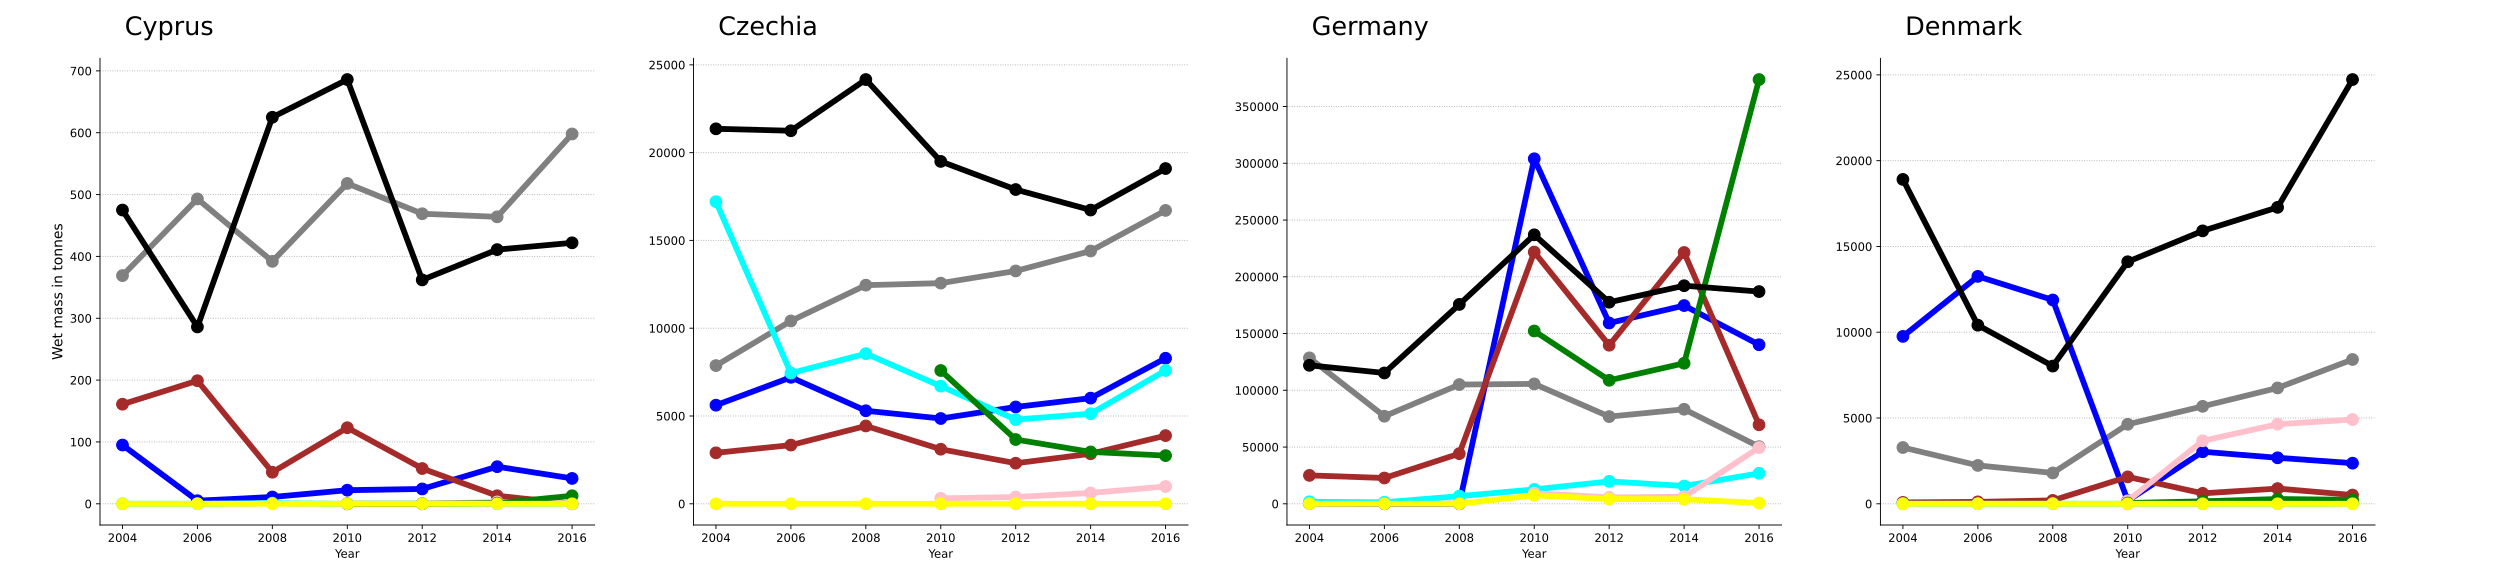 <?xml version="1.0" encoding="utf-8" standalone="no"?>
<!DOCTYPE svg PUBLIC "-//W3C//DTD SVG 1.1//EN"
  "http://www.w3.org/Graphics/SVG/1.1/DTD/svg11.dtd">
<!-- Created with matplotlib (https://matplotlib.org/) -->
<svg height="504pt" version="1.1" viewBox="0 0 2160 504" width="2160pt" xmlns="http://www.w3.org/2000/svg" xmlns:xlink="http://www.w3.org/1999/xlink">
 <defs>
  <style type="text/css">
*{stroke-linecap:butt;stroke-linejoin:round;}
  </style>
 </defs>
 <g id="figure_1">
  <g id="patch_1">
   <path d="M 0 504 
L 2160 504 
L 2160 0 
L 0 0 
z
" style="fill:#ffffff;"/>
  </g>
  <g id="axes_1">
   <g id="patch_2">
    <path d="M 86.4 453.6 
L 513.704 453.6 
L 513.704 50.4 
L 86.4 50.4 
z
" style="fill:#ffffff;"/>
   </g>
   <g id="matplotlib.axis_1">
    <g id="xtick_1">
     <g id="line2d_1">
      <defs>
       <path d="M 0 0 
L 0 3.5 
" id="m93bf0842ee" style="stroke:#000000;stroke-width:0.8;"/>
      </defs>
      <g>
       <use style="stroke:#000000;stroke-width:0.8;" x="105.823" xlink:href="#m93bf0842ee" y="453.6"/>
      </g>
     </g>
     <g id="text_1">
      <!-- 2004 -->
      <defs>
       <path d="M 19.188 8.297 
L 53.609 8.297 
L 53.609 0 
L 7.328 0 
L 7.328 8.297 
Q 12.938 14.109 22.625 23.891 
Q 32.328 33.688 34.812 36.531 
Q 39.547 41.844 41.422 45.531 
Q 43.312 49.219 43.312 52.781 
Q 43.312 58.594 39.234 62.25 
Q 35.156 65.922 28.609 65.922 
Q 23.969 65.922 18.812 64.312 
Q 13.672 62.703 7.812 59.422 
L 7.812 69.391 
Q 13.766 71.781 18.938 73 
Q 24.125 74.219 28.422 74.219 
Q 39.75 74.219 46.484 68.547 
Q 53.219 62.891 53.219 53.422 
Q 53.219 48.922 51.531 44.891 
Q 49.859 40.875 45.406 35.406 
Q 44.188 33.984 37.641 27.219 
Q 31.109 20.453 19.188 8.297 
z
" id="DejaVuSans-50"/>
       <path d="M 31.781 66.406 
Q 24.172 66.406 20.328 58.906 
Q 16.5 51.422 16.5 36.375 
Q 16.5 21.391 20.328 13.891 
Q 24.172 6.391 31.781 6.391 
Q 39.453 6.391 43.281 13.891 
Q 47.125 21.391 47.125 36.375 
Q 47.125 51.422 43.281 58.906 
Q 39.453 66.406 31.781 66.406 
z
M 31.781 74.219 
Q 44.047 74.219 50.516 64.516 
Q 56.984 54.828 56.984 36.375 
Q 56.984 17.969 50.516 8.266 
Q 44.047 -1.422 31.781 -1.422 
Q 19.531 -1.422 13.062 8.266 
Q 6.594 17.969 6.594 36.375 
Q 6.594 54.828 13.062 64.516 
Q 19.531 74.219 31.781 74.219 
z
" id="DejaVuSans-48"/>
       <path d="M 37.797 64.312 
L 12.891 25.391 
L 37.797 25.391 
z
M 35.203 72.906 
L 47.609 72.906 
L 47.609 25.391 
L 58.016 25.391 
L 58.016 17.188 
L 47.609 17.188 
L 47.609 0 
L 37.797 0 
L 37.797 17.188 
L 4.891 17.188 
L 4.891 26.703 
z
" id="DejaVuSans-52"/>
      </defs>
      <g transform="translate(93.098 468.198)scale(0.1 -0.1)">
       <use xlink:href="#DejaVuSans-50"/>
       <use x="63.623" xlink:href="#DejaVuSans-48"/>
       <use x="127.246" xlink:href="#DejaVuSans-48"/>
       <use x="190.869" xlink:href="#DejaVuSans-52"/>
      </g>
     </g>
    </g>
    <g id="xtick_2">
     <g id="line2d_2">
      <g>
       <use style="stroke:#000000;stroke-width:0.8;" x="170.566" xlink:href="#m93bf0842ee" y="453.6"/>
      </g>
     </g>
     <g id="text_2">
      <!-- 2006 -->
      <defs>
       <path d="M 33.016 40.375 
Q 26.375 40.375 22.484 35.828 
Q 18.609 31.297 18.609 23.391 
Q 18.609 15.531 22.484 10.953 
Q 26.375 6.391 33.016 6.391 
Q 39.656 6.391 43.531 10.953 
Q 47.406 15.531 47.406 23.391 
Q 47.406 31.297 43.531 35.828 
Q 39.656 40.375 33.016 40.375 
z
M 52.594 71.297 
L 52.594 62.312 
Q 48.875 64.062 45.094 64.984 
Q 41.312 65.922 37.594 65.922 
Q 27.828 65.922 22.672 59.328 
Q 17.531 52.734 16.797 39.406 
Q 19.672 43.656 24.016 45.922 
Q 28.375 48.188 33.594 48.188 
Q 44.578 48.188 50.953 41.516 
Q 57.328 34.859 57.328 23.391 
Q 57.328 12.156 50.688 5.359 
Q 44.047 -1.422 33.016 -1.422 
Q 20.359 -1.422 13.672 8.266 
Q 6.984 17.969 6.984 36.375 
Q 6.984 53.656 15.188 63.938 
Q 23.391 74.219 37.203 74.219 
Q 40.922 74.219 44.703 73.484 
Q 48.484 72.75 52.594 71.297 
z
" id="DejaVuSans-54"/>
      </defs>
      <g transform="translate(157.841 468.198)scale(0.1 -0.1)">
       <use xlink:href="#DejaVuSans-50"/>
       <use x="63.623" xlink:href="#DejaVuSans-48"/>
       <use x="127.246" xlink:href="#DejaVuSans-48"/>
       <use x="190.869" xlink:href="#DejaVuSans-54"/>
      </g>
     </g>
    </g>
    <g id="xtick_3">
     <g id="line2d_3">
      <g>
       <use style="stroke:#000000;stroke-width:0.8;" x="235.309" xlink:href="#m93bf0842ee" y="453.6"/>
      </g>
     </g>
     <g id="text_3">
      <!-- 2008 -->
      <defs>
       <path d="M 31.781 34.625 
Q 24.75 34.625 20.719 30.859 
Q 16.703 27.094 16.703 20.516 
Q 16.703 13.922 20.719 10.156 
Q 24.75 6.391 31.781 6.391 
Q 38.812 6.391 42.859 10.172 
Q 46.922 13.969 46.922 20.516 
Q 46.922 27.094 42.891 30.859 
Q 38.875 34.625 31.781 34.625 
z
M 21.922 38.812 
Q 15.578 40.375 12.031 44.719 
Q 8.5 49.078 8.5 55.328 
Q 8.5 64.062 14.719 69.141 
Q 20.953 74.219 31.781 74.219 
Q 42.672 74.219 48.875 69.141 
Q 55.078 64.062 55.078 55.328 
Q 55.078 49.078 51.531 44.719 
Q 48 40.375 41.703 38.812 
Q 48.828 37.156 52.797 32.312 
Q 56.781 27.484 56.781 20.516 
Q 56.781 9.906 50.312 4.234 
Q 43.844 -1.422 31.781 -1.422 
Q 19.734 -1.422 13.25 4.234 
Q 6.781 9.906 6.781 20.516 
Q 6.781 27.484 10.781 32.312 
Q 14.797 37.156 21.922 38.812 
z
M 18.312 54.391 
Q 18.312 48.734 21.844 45.562 
Q 25.391 42.391 31.781 42.391 
Q 38.141 42.391 41.719 45.562 
Q 45.312 48.734 45.312 54.391 
Q 45.312 60.062 41.719 63.234 
Q 38.141 66.406 31.781 66.406 
Q 25.391 66.406 21.844 63.234 
Q 18.312 60.062 18.312 54.391 
z
" id="DejaVuSans-56"/>
      </defs>
      <g transform="translate(222.584 468.198)scale(0.1 -0.1)">
       <use xlink:href="#DejaVuSans-50"/>
       <use x="63.623" xlink:href="#DejaVuSans-48"/>
       <use x="127.246" xlink:href="#DejaVuSans-48"/>
       <use x="190.869" xlink:href="#DejaVuSans-56"/>
      </g>
     </g>
    </g>
    <g id="xtick_4">
     <g id="line2d_4">
      <g>
       <use style="stroke:#000000;stroke-width:0.8;" x="300.052" xlink:href="#m93bf0842ee" y="453.6"/>
      </g>
     </g>
     <g id="text_4">
      <!-- 2010 -->
      <defs>
       <path d="M 12.406 8.297 
L 28.516 8.297 
L 28.516 63.922 
L 10.984 60.406 
L 10.984 69.391 
L 28.422 72.906 
L 38.281 72.906 
L 38.281 8.297 
L 54.391 8.297 
L 54.391 0 
L 12.406 0 
z
" id="DejaVuSans-49"/>
      </defs>
      <g transform="translate(287.327 468.198)scale(0.1 -0.1)">
       <use xlink:href="#DejaVuSans-50"/>
       <use x="63.623" xlink:href="#DejaVuSans-48"/>
       <use x="127.246" xlink:href="#DejaVuSans-49"/>
       <use x="190.869" xlink:href="#DejaVuSans-48"/>
      </g>
     </g>
    </g>
    <g id="xtick_5">
     <g id="line2d_5">
      <g>
       <use style="stroke:#000000;stroke-width:0.8;" x="364.795" xlink:href="#m93bf0842ee" y="453.6"/>
      </g>
     </g>
     <g id="text_5">
      <!-- 2012 -->
      <g transform="translate(352.07 468.198)scale(0.1 -0.1)">
       <use xlink:href="#DejaVuSans-50"/>
       <use x="63.623" xlink:href="#DejaVuSans-48"/>
       <use x="127.246" xlink:href="#DejaVuSans-49"/>
       <use x="190.869" xlink:href="#DejaVuSans-50"/>
      </g>
     </g>
    </g>
    <g id="xtick_6">
     <g id="line2d_6">
      <g>
       <use style="stroke:#000000;stroke-width:0.8;" x="429.538" xlink:href="#m93bf0842ee" y="453.6"/>
      </g>
     </g>
     <g id="text_6">
      <!-- 2014 -->
      <g transform="translate(416.813 468.198)scale(0.1 -0.1)">
       <use xlink:href="#DejaVuSans-50"/>
       <use x="63.623" xlink:href="#DejaVuSans-48"/>
       <use x="127.246" xlink:href="#DejaVuSans-49"/>
       <use x="190.869" xlink:href="#DejaVuSans-52"/>
      </g>
     </g>
    </g>
    <g id="xtick_7">
     <g id="line2d_7">
      <g>
       <use style="stroke:#000000;stroke-width:0.8;" x="494.281" xlink:href="#m93bf0842ee" y="453.6"/>
      </g>
     </g>
     <g id="text_7">
      <!-- 2016 -->
      <g transform="translate(481.556 468.198)scale(0.1 -0.1)">
       <use xlink:href="#DejaVuSans-50"/>
       <use x="63.623" xlink:href="#DejaVuSans-48"/>
       <use x="127.246" xlink:href="#DejaVuSans-49"/>
       <use x="190.869" xlink:href="#DejaVuSans-54"/>
      </g>
     </g>
    </g>
    <g id="text_8">
     <!-- Year -->
     <defs>
      <path d="M -0.203 72.906 
L 10.406 72.906 
L 30.609 42.922 
L 50.688 72.906 
L 61.281 72.906 
L 35.5 34.719 
L 35.5 0 
L 25.594 0 
L 25.594 34.719 
z
" id="DejaVuSans-89"/>
      <path d="M 56.203 29.594 
L 56.203 25.203 
L 14.891 25.203 
Q 15.484 15.922 20.484 11.062 
Q 25.484 6.203 34.422 6.203 
Q 39.594 6.203 44.453 7.469 
Q 49.312 8.734 54.109 11.281 
L 54.109 2.781 
Q 49.266 0.734 44.188 -0.344 
Q 39.109 -1.422 33.891 -1.422 
Q 20.797 -1.422 13.156 6.188 
Q 5.516 13.812 5.516 26.812 
Q 5.516 40.234 12.766 48.109 
Q 20.016 56 32.328 56 
Q 43.359 56 49.781 48.891 
Q 56.203 41.797 56.203 29.594 
z
M 47.219 32.234 
Q 47.125 39.594 43.094 43.984 
Q 39.062 48.391 32.422 48.391 
Q 24.906 48.391 20.391 44.141 
Q 15.875 39.891 15.188 32.172 
z
" id="DejaVuSans-101"/>
      <path d="M 34.281 27.484 
Q 23.391 27.484 19.188 25 
Q 14.984 22.516 14.984 16.5 
Q 14.984 11.719 18.141 8.906 
Q 21.297 6.109 26.703 6.109 
Q 34.188 6.109 38.703 11.406 
Q 43.219 16.703 43.219 25.484 
L 43.219 27.484 
z
M 52.203 31.203 
L 52.203 0 
L 43.219 0 
L 43.219 8.297 
Q 40.141 3.328 35.547 0.953 
Q 30.953 -1.422 24.312 -1.422 
Q 15.922 -1.422 10.953 3.297 
Q 6 8.016 6 15.922 
Q 6 25.141 12.172 29.828 
Q 18.359 34.516 30.609 34.516 
L 43.219 34.516 
L 43.219 35.406 
Q 43.219 41.609 39.141 45 
Q 35.062 48.391 27.688 48.391 
Q 23 48.391 18.547 47.266 
Q 14.109 46.141 10.016 43.891 
L 10.016 52.203 
Q 14.938 54.109 19.578 55.047 
Q 24.219 56 28.609 56 
Q 40.484 56 46.344 49.844 
Q 52.203 43.703 52.203 31.203 
z
" id="DejaVuSans-97"/>
      <path d="M 41.109 46.297 
Q 39.594 47.172 37.812 47.578 
Q 36.031 48 33.891 48 
Q 26.266 48 22.188 43.047 
Q 18.109 38.094 18.109 28.812 
L 18.109 0 
L 9.078 0 
L 9.078 54.688 
L 18.109 54.688 
L 18.109 46.188 
Q 20.953 51.172 25.484 53.578 
Q 30.031 56 36.531 56 
Q 37.453 56 38.578 55.875 
Q 39.703 55.766 41.062 55.516 
z
" id="DejaVuSans-114"/>
     </defs>
     <g transform="translate(289.465 481.877)scale(0.1 -0.1)">
      <use xlink:href="#DejaVuSans-89"/>
      <use x="47.834" xlink:href="#DejaVuSans-101"/>
      <use x="109.357" xlink:href="#DejaVuSans-97"/>
      <use x="170.637" xlink:href="#DejaVuSans-114"/>
     </g>
    </g>
   </g>
   <g id="matplotlib.axis_2">
    <g id="ytick_1">
     <g id="line2d_8">
      <path clip-path="url(#pd12e4713f6)" d="M 86.4 435.273 
L 513.704 435.273 
" style="fill:none;stroke:#b0b0b0;stroke-dasharray:0.8,1.32;stroke-dashoffset:0;stroke-width:0.8;"/>
     </g>
     <g id="line2d_9">
      <defs>
       <path d="M 0 0 
L -3.5 0 
" id="m6041ecf414" style="stroke:#000000;stroke-width:0.8;"/>
      </defs>
      <g>
       <use style="stroke:#000000;stroke-width:0.8;" x="86.4" xlink:href="#m6041ecf414" y="435.273"/>
      </g>
     </g>
     <g id="text_9">
      <!-- 0 -->
      <g transform="translate(73.037 439.072)scale(0.1 -0.1)">
       <use xlink:href="#DejaVuSans-48"/>
      </g>
     </g>
    </g>
    <g id="ytick_2">
     <g id="line2d_10">
      <path clip-path="url(#pd12e4713f6)" d="M 86.4 381.84 
L 513.704 381.84 
" style="fill:none;stroke:#b0b0b0;stroke-dasharray:0.8,1.32;stroke-dashoffset:0;stroke-width:0.8;"/>
     </g>
     <g id="line2d_11">
      <g>
       <use style="stroke:#000000;stroke-width:0.8;" x="86.4" xlink:href="#m6041ecf414" y="381.84"/>
      </g>
     </g>
     <g id="text_10">
      <!-- 100 -->
      <g transform="translate(60.312 385.64)scale(0.1 -0.1)">
       <use xlink:href="#DejaVuSans-49"/>
       <use x="63.623" xlink:href="#DejaVuSans-48"/>
       <use x="127.246" xlink:href="#DejaVuSans-48"/>
      </g>
     </g>
    </g>
    <g id="ytick_3">
     <g id="line2d_12">
      <path clip-path="url(#pd12e4713f6)" d="M 86.4 328.408 
L 513.704 328.408 
" style="fill:none;stroke:#b0b0b0;stroke-dasharray:0.8,1.32;stroke-dashoffset:0;stroke-width:0.8;"/>
     </g>
     <g id="line2d_13">
      <g>
       <use style="stroke:#000000;stroke-width:0.8;" x="86.4" xlink:href="#m6041ecf414" y="328.408"/>
      </g>
     </g>
     <g id="text_11">
      <!-- 200 -->
      <g transform="translate(60.312 332.207)scale(0.1 -0.1)">
       <use xlink:href="#DejaVuSans-50"/>
       <use x="63.623" xlink:href="#DejaVuSans-48"/>
       <use x="127.246" xlink:href="#DejaVuSans-48"/>
      </g>
     </g>
    </g>
    <g id="ytick_4">
     <g id="line2d_14">
      <path clip-path="url(#pd12e4713f6)" d="M 86.4 274.976 
L 513.704 274.976 
" style="fill:none;stroke:#b0b0b0;stroke-dasharray:0.8,1.32;stroke-dashoffset:0;stroke-width:0.8;"/>
     </g>
     <g id="line2d_15">
      <g>
       <use style="stroke:#000000;stroke-width:0.8;" x="86.4" xlink:href="#m6041ecf414" y="274.976"/>
      </g>
     </g>
     <g id="text_12">
      <!-- 300 -->
      <defs>
       <path d="M 40.578 39.312 
Q 47.656 37.797 51.625 33 
Q 55.609 28.219 55.609 21.188 
Q 55.609 10.406 48.188 4.484 
Q 40.766 -1.422 27.094 -1.422 
Q 22.516 -1.422 17.656 -0.516 
Q 12.797 0.391 7.625 2.203 
L 7.625 11.719 
Q 11.719 9.328 16.594 8.109 
Q 21.484 6.891 26.812 6.891 
Q 36.078 6.891 40.938 10.547 
Q 45.797 14.203 45.797 21.188 
Q 45.797 27.641 41.281 31.266 
Q 36.766 34.906 28.719 34.906 
L 20.219 34.906 
L 20.219 43.016 
L 29.109 43.016 
Q 36.375 43.016 40.234 45.922 
Q 44.094 48.828 44.094 54.297 
Q 44.094 59.906 40.109 62.906 
Q 36.141 65.922 28.719 65.922 
Q 24.656 65.922 20.016 65.031 
Q 15.375 64.156 9.812 62.312 
L 9.812 71.094 
Q 15.438 72.656 20.344 73.438 
Q 25.25 74.219 29.594 74.219 
Q 40.828 74.219 47.359 69.109 
Q 53.906 64.016 53.906 55.328 
Q 53.906 49.266 50.438 45.094 
Q 46.969 40.922 40.578 39.312 
z
" id="DejaVuSans-51"/>
      </defs>
      <g transform="translate(60.312 278.775)scale(0.1 -0.1)">
       <use xlink:href="#DejaVuSans-51"/>
       <use x="63.623" xlink:href="#DejaVuSans-48"/>
       <use x="127.246" xlink:href="#DejaVuSans-48"/>
      </g>
     </g>
    </g>
    <g id="ytick_5">
     <g id="line2d_16">
      <path clip-path="url(#pd12e4713f6)" d="M 86.4 221.544 
L 513.704 221.544 
" style="fill:none;stroke:#b0b0b0;stroke-dasharray:0.8,1.32;stroke-dashoffset:0;stroke-width:0.8;"/>
     </g>
     <g id="line2d_17">
      <g>
       <use style="stroke:#000000;stroke-width:0.8;" x="86.4" xlink:href="#m6041ecf414" y="221.544"/>
      </g>
     </g>
     <g id="text_13">
      <!-- 400 -->
      <g transform="translate(60.312 225.343)scale(0.1 -0.1)">
       <use xlink:href="#DejaVuSans-52"/>
       <use x="63.623" xlink:href="#DejaVuSans-48"/>
       <use x="127.246" xlink:href="#DejaVuSans-48"/>
      </g>
     </g>
    </g>
    <g id="ytick_6">
     <g id="line2d_18">
      <path clip-path="url(#pd12e4713f6)" d="M 86.4 168.111 
L 513.704 168.111 
" style="fill:none;stroke:#b0b0b0;stroke-dasharray:0.8,1.32;stroke-dashoffset:0;stroke-width:0.8;"/>
     </g>
     <g id="line2d_19">
      <g>
       <use style="stroke:#000000;stroke-width:0.8;" x="86.4" xlink:href="#m6041ecf414" y="168.111"/>
      </g>
     </g>
     <g id="text_14">
      <!-- 500 -->
      <defs>
       <path d="M 10.797 72.906 
L 49.516 72.906 
L 49.516 64.594 
L 19.828 64.594 
L 19.828 46.734 
Q 21.969 47.469 24.109 47.828 
Q 26.266 48.188 28.422 48.188 
Q 40.625 48.188 47.75 41.5 
Q 54.891 34.812 54.891 23.391 
Q 54.891 11.625 47.562 5.094 
Q 40.234 -1.422 26.906 -1.422 
Q 22.312 -1.422 17.547 -0.641 
Q 12.797 0.141 7.719 1.703 
L 7.719 11.625 
Q 12.109 9.234 16.797 8.062 
Q 21.484 6.891 26.703 6.891 
Q 35.156 6.891 40.078 11.328 
Q 45.016 15.766 45.016 23.391 
Q 45.016 31 40.078 35.438 
Q 35.156 39.891 26.703 39.891 
Q 22.75 39.891 18.812 39.016 
Q 14.891 38.141 10.797 36.281 
z
" id="DejaVuSans-53"/>
      </defs>
      <g transform="translate(60.312 171.911)scale(0.1 -0.1)">
       <use xlink:href="#DejaVuSans-53"/>
       <use x="63.623" xlink:href="#DejaVuSans-48"/>
       <use x="127.246" xlink:href="#DejaVuSans-48"/>
      </g>
     </g>
    </g>
    <g id="ytick_7">
     <g id="line2d_20">
      <path clip-path="url(#pd12e4713f6)" d="M 86.4 114.679 
L 513.704 114.679 
" style="fill:none;stroke:#b0b0b0;stroke-dasharray:0.8,1.32;stroke-dashoffset:0;stroke-width:0.8;"/>
     </g>
     <g id="line2d_21">
      <g>
       <use style="stroke:#000000;stroke-width:0.8;" x="86.4" xlink:href="#m6041ecf414" y="114.679"/>
      </g>
     </g>
     <g id="text_15">
      <!-- 600 -->
      <g transform="translate(60.312 118.478)scale(0.1 -0.1)">
       <use xlink:href="#DejaVuSans-54"/>
       <use x="63.623" xlink:href="#DejaVuSans-48"/>
       <use x="127.246" xlink:href="#DejaVuSans-48"/>
      </g>
     </g>
    </g>
    <g id="ytick_8">
     <g id="line2d_22">
      <path clip-path="url(#pd12e4713f6)" d="M 86.4 61.247 
L 513.704 61.247 
" style="fill:none;stroke:#b0b0b0;stroke-dasharray:0.8,1.32;stroke-dashoffset:0;stroke-width:0.8;"/>
     </g>
     <g id="line2d_23">
      <g>
       <use style="stroke:#000000;stroke-width:0.8;" x="86.4" xlink:href="#m6041ecf414" y="61.247"/>
      </g>
     </g>
     <g id="text_16">
      <!-- 700 -->
      <defs>
       <path d="M 8.203 72.906 
L 55.078 72.906 
L 55.078 68.703 
L 28.609 0 
L 18.312 0 
L 43.219 64.594 
L 8.203 64.594 
z
" id="DejaVuSans-55"/>
      </defs>
      <g transform="translate(60.312 65.046)scale(0.1 -0.1)">
       <use xlink:href="#DejaVuSans-55"/>
       <use x="63.623" xlink:href="#DejaVuSans-48"/>
       <use x="127.246" xlink:href="#DejaVuSans-48"/>
      </g>
     </g>
    </g>
    <g id="text_17">
     <!-- Wet mass in tonnes -->
     <defs>
      <path d="M 3.328 72.906 
L 13.281 72.906 
L 28.609 11.281 
L 43.891 72.906 
L 54.984 72.906 
L 70.312 11.281 
L 85.594 72.906 
L 95.609 72.906 
L 77.297 0 
L 64.891 0 
L 49.516 63.281 
L 33.984 0 
L 21.578 0 
z
" id="DejaVuSans-87"/>
      <path d="M 18.312 70.219 
L 18.312 54.688 
L 36.812 54.688 
L 36.812 47.703 
L 18.312 47.703 
L 18.312 18.016 
Q 18.312 11.328 20.141 9.422 
Q 21.969 7.516 27.594 7.516 
L 36.812 7.516 
L 36.812 0 
L 27.594 0 
Q 17.188 0 13.234 3.875 
Q 9.281 7.766 9.281 18.016 
L 9.281 47.703 
L 2.688 47.703 
L 2.688 54.688 
L 9.281 54.688 
L 9.281 70.219 
z
" id="DejaVuSans-116"/>
      <path id="DejaVuSans-32"/>
      <path d="M 52 44.188 
Q 55.375 50.25 60.062 53.125 
Q 64.75 56 71.094 56 
Q 79.641 56 84.281 50.016 
Q 88.922 44.047 88.922 33.016 
L 88.922 0 
L 79.891 0 
L 79.891 32.719 
Q 79.891 40.578 77.094 44.375 
Q 74.312 48.188 68.609 48.188 
Q 61.625 48.188 57.562 43.547 
Q 53.516 38.922 53.516 30.906 
L 53.516 0 
L 44.484 0 
L 44.484 32.719 
Q 44.484 40.625 41.703 44.406 
Q 38.922 48.188 33.109 48.188 
Q 26.219 48.188 22.156 43.531 
Q 18.109 38.875 18.109 30.906 
L 18.109 0 
L 9.078 0 
L 9.078 54.688 
L 18.109 54.688 
L 18.109 46.188 
Q 21.188 51.219 25.484 53.609 
Q 29.781 56 35.688 56 
Q 41.656 56 45.828 52.969 
Q 50 49.953 52 44.188 
z
" id="DejaVuSans-109"/>
      <path d="M 44.281 53.078 
L 44.281 44.578 
Q 40.484 46.531 36.375 47.5 
Q 32.281 48.484 27.875 48.484 
Q 21.188 48.484 17.844 46.438 
Q 14.5 44.391 14.5 40.281 
Q 14.5 37.156 16.891 35.375 
Q 19.281 33.594 26.516 31.984 
L 29.594 31.297 
Q 39.156 29.25 43.188 25.516 
Q 47.219 21.781 47.219 15.094 
Q 47.219 7.469 41.188 3.016 
Q 35.156 -1.422 24.609 -1.422 
Q 20.219 -1.422 15.453 -0.562 
Q 10.688 0.297 5.422 2 
L 5.422 11.281 
Q 10.406 8.688 15.234 7.391 
Q 20.062 6.109 24.812 6.109 
Q 31.156 6.109 34.562 8.281 
Q 37.984 10.453 37.984 14.406 
Q 37.984 18.062 35.516 20.016 
Q 33.062 21.969 24.703 23.781 
L 21.578 24.516 
Q 13.234 26.266 9.516 29.906 
Q 5.812 33.547 5.812 39.891 
Q 5.812 47.609 11.281 51.797 
Q 16.75 56 26.812 56 
Q 31.781 56 36.172 55.266 
Q 40.578 54.547 44.281 53.078 
z
" id="DejaVuSans-115"/>
      <path d="M 9.422 54.688 
L 18.406 54.688 
L 18.406 0 
L 9.422 0 
z
M 9.422 75.984 
L 18.406 75.984 
L 18.406 64.594 
L 9.422 64.594 
z
" id="DejaVuSans-105"/>
      <path d="M 54.891 33.016 
L 54.891 0 
L 45.906 0 
L 45.906 32.719 
Q 45.906 40.484 42.875 44.328 
Q 39.844 48.188 33.797 48.188 
Q 26.516 48.188 22.312 43.547 
Q 18.109 38.922 18.109 30.906 
L 18.109 0 
L 9.078 0 
L 9.078 54.688 
L 18.109 54.688 
L 18.109 46.188 
Q 21.344 51.125 25.703 53.562 
Q 30.078 56 35.797 56 
Q 45.219 56 50.047 50.172 
Q 54.891 44.344 54.891 33.016 
z
" id="DejaVuSans-110"/>
      <path d="M 30.609 48.391 
Q 23.391 48.391 19.188 42.75 
Q 14.984 37.109 14.984 27.297 
Q 14.984 17.484 19.156 11.844 
Q 23.344 6.203 30.609 6.203 
Q 37.797 6.203 41.984 11.859 
Q 46.188 17.531 46.188 27.297 
Q 46.188 37.016 41.984 42.703 
Q 37.797 48.391 30.609 48.391 
z
M 30.609 56 
Q 42.328 56 49.016 48.375 
Q 55.719 40.766 55.719 27.297 
Q 55.719 13.875 49.016 6.219 
Q 42.328 -1.422 30.609 -1.422 
Q 18.844 -1.422 12.172 6.219 
Q 5.516 13.875 5.516 27.297 
Q 5.516 40.766 12.172 48.375 
Q 18.844 56 30.609 56 
z
" id="DejaVuSans-111"/>
     </defs>
     <g transform="translate(53.817 311.033)rotate(-90)scale(0.12 -0.12)">
      <use xlink:href="#DejaVuSans-87"/>
      <use x="93.002" xlink:href="#DejaVuSans-101"/>
      <use x="154.525" xlink:href="#DejaVuSans-116"/>
      <use x="193.734" xlink:href="#DejaVuSans-32"/>
      <use x="225.521" xlink:href="#DejaVuSans-109"/>
      <use x="322.934" xlink:href="#DejaVuSans-97"/>
      <use x="384.213" xlink:href="#DejaVuSans-115"/>
      <use x="436.312" xlink:href="#DejaVuSans-115"/>
      <use x="488.412" xlink:href="#DejaVuSans-32"/>
      <use x="520.199" xlink:href="#DejaVuSans-105"/>
      <use x="547.982" xlink:href="#DejaVuSans-110"/>
      <use x="611.361" xlink:href="#DejaVuSans-32"/>
      <use x="643.148" xlink:href="#DejaVuSans-116"/>
      <use x="682.357" xlink:href="#DejaVuSans-111"/>
      <use x="743.539" xlink:href="#DejaVuSans-110"/>
      <use x="806.918" xlink:href="#DejaVuSans-110"/>
      <use x="870.297" xlink:href="#DejaVuSans-101"/>
      <use x="931.82" xlink:href="#DejaVuSans-115"/>
     </g>
    </g>
   </g>
   <g id="line2d_24">
    <path clip-path="url(#pd12e4713f6)" d="M 105.823 238.108 
L 170.566 171.852 
L 235.309 225.818 
L 300.052 158.494 
L 364.795 184.675 
L 429.538 187.347 
L 494.281 115.748 
" style="fill:none;stroke:#808080;stroke-linecap:square;stroke-width:5;"/>
    <defs>
     <path d="M 0 5 
C 1.326 5 2.598 4.473 3.536 3.536 
C 4.473 2.598 5 1.326 5 0 
C 5 -1.326 4.473 -2.598 3.536 -3.536 
C 2.598 -4.473 1.326 -5 0 -5 
C -1.326 -5 -2.598 -4.473 -3.536 -3.536 
C -4.473 -2.598 -5 -1.326 -5 0 
C -5 1.326 -4.473 2.598 -3.536 3.536 
C -2.598 4.473 -1.326 5 0 5 
z
" id="m686232706d" style="stroke:#808080;"/>
    </defs>
    <g clip-path="url(#pd12e4713f6)">
     <use style="fill:#808080;stroke:#808080;" x="105.823" xlink:href="#m686232706d" y="238.108"/>
     <use style="fill:#808080;stroke:#808080;" x="170.566" xlink:href="#m686232706d" y="171.852"/>
     <use style="fill:#808080;stroke:#808080;" x="235.309" xlink:href="#m686232706d" y="225.818"/>
     <use style="fill:#808080;stroke:#808080;" x="300.052" xlink:href="#m686232706d" y="158.494"/>
     <use style="fill:#808080;stroke:#808080;" x="364.795" xlink:href="#m686232706d" y="184.675"/>
     <use style="fill:#808080;stroke:#808080;" x="429.538" xlink:href="#m686232706d" y="187.347"/>
     <use style="fill:#808080;stroke:#808080;" x="494.281" xlink:href="#m686232706d" y="115.748"/>
    </g>
   </g>
   <g id="line2d_25">
    <path clip-path="url(#pd12e4713f6)" d="M 105.823 384.512 
L 170.566 432.601 
L 235.309 429.395 
L 300.052 423.518 
L 364.795 422.449 
L 429.538 403.213 
L 494.281 413.365 
" style="fill:none;stroke:#0000ff;stroke-linecap:square;stroke-width:5;"/>
    <defs>
     <path d="M 0 5 
C 1.326 5 2.598 4.473 3.536 3.536 
C 4.473 2.598 5 1.326 5 0 
C 5 -1.326 4.473 -2.598 3.536 -3.536 
C 2.598 -4.473 1.326 -5 0 -5 
C -1.326 -5 -2.598 -4.473 -3.536 -3.536 
C -4.473 -2.598 -5 -1.326 -5 0 
C -5 1.326 -4.473 2.598 -3.536 3.536 
C -2.598 4.473 -1.326 5 0 5 
z
" id="ma388f3bd2b" style="stroke:#0000ff;"/>
    </defs>
    <g clip-path="url(#pd12e4713f6)">
     <use style="fill:#0000ff;stroke:#0000ff;" x="105.823" xlink:href="#ma388f3bd2b" y="384.512"/>
     <use style="fill:#0000ff;stroke:#0000ff;" x="170.566" xlink:href="#ma388f3bd2b" y="432.601"/>
     <use style="fill:#0000ff;stroke:#0000ff;" x="235.309" xlink:href="#ma388f3bd2b" y="429.395"/>
     <use style="fill:#0000ff;stroke:#0000ff;" x="300.052" xlink:href="#ma388f3bd2b" y="423.518"/>
     <use style="fill:#0000ff;stroke:#0000ff;" x="364.795" xlink:href="#ma388f3bd2b" y="422.449"/>
     <use style="fill:#0000ff;stroke:#0000ff;" x="429.538" xlink:href="#ma388f3bd2b" y="403.213"/>
     <use style="fill:#0000ff;stroke:#0000ff;" x="494.281" xlink:href="#ma388f3bd2b" y="413.365"/>
    </g>
   </g>
   <g id="line2d_26">
    <path clip-path="url(#pd12e4713f6)" d="M 105.823 349.247 
L 170.566 328.942 
L 235.309 408.022 
L 300.052 369.551 
L 364.795 404.816 
L 429.538 428.327 
L 494.281 435.273 
" style="fill:none;stroke:#a52a2a;stroke-linecap:square;stroke-width:5;"/>
    <defs>
     <path d="M 0 5 
C 1.326 5 2.598 4.473 3.536 3.536 
C 4.473 2.598 5 1.326 5 0 
C 5 -1.326 4.473 -2.598 3.536 -3.536 
C 2.598 -4.473 1.326 -5 0 -5 
C -1.326 -5 -2.598 -4.473 -3.536 -3.536 
C -4.473 -2.598 -5 -1.326 -5 0 
C -5 1.326 -4.473 2.598 -3.536 3.536 
C -2.598 4.473 -1.326 5 0 5 
z
" id="m19eb81bb3e" style="stroke:#a52a2a;"/>
    </defs>
    <g clip-path="url(#pd12e4713f6)">
     <use style="fill:#a52a2a;stroke:#a52a2a;" x="105.823" xlink:href="#m19eb81bb3e" y="349.247"/>
     <use style="fill:#a52a2a;stroke:#a52a2a;" x="170.566" xlink:href="#m19eb81bb3e" y="328.942"/>
     <use style="fill:#a52a2a;stroke:#a52a2a;" x="235.309" xlink:href="#m19eb81bb3e" y="408.022"/>
     <use style="fill:#a52a2a;stroke:#a52a2a;" x="300.052" xlink:href="#m19eb81bb3e" y="369.551"/>
     <use style="fill:#a52a2a;stroke:#a52a2a;" x="364.795" xlink:href="#m19eb81bb3e" y="404.816"/>
     <use style="fill:#a52a2a;stroke:#a52a2a;" x="429.538" xlink:href="#m19eb81bb3e" y="428.327"/>
     <use style="fill:#a52a2a;stroke:#a52a2a;" x="494.281" xlink:href="#m19eb81bb3e" y="435.273"/>
    </g>
   </g>
   <g id="line2d_27">
    <path clip-path="url(#pd12e4713f6)" d="M 105.823 435.273 
L 170.566 435.273 
L 235.309 434.738 
L 300.052 435.273 
L 364.795 435.273 
L 429.538 435.273 
L 494.281 435.273 
" style="fill:none;stroke:#00ffff;stroke-linecap:square;stroke-width:5;"/>
    <defs>
     <path d="M 0 5 
C 1.326 5 2.598 4.473 3.536 3.536 
C 4.473 2.598 5 1.326 5 0 
C 5 -1.326 4.473 -2.598 3.536 -3.536 
C 2.598 -4.473 1.326 -5 0 -5 
C -1.326 -5 -2.598 -4.473 -3.536 -3.536 
C -4.473 -2.598 -5 -1.326 -5 0 
C -5 1.326 -4.473 2.598 -3.536 3.536 
C -2.598 4.473 -1.326 5 0 5 
z
" id="m34b61c1fb8" style="stroke:#00ffff;"/>
    </defs>
    <g clip-path="url(#pd12e4713f6)">
     <use style="fill:#00ffff;stroke:#00ffff;" x="105.823" xlink:href="#m34b61c1fb8" y="435.273"/>
     <use style="fill:#00ffff;stroke:#00ffff;" x="170.566" xlink:href="#m34b61c1fb8" y="435.273"/>
     <use style="fill:#00ffff;stroke:#00ffff;" x="235.309" xlink:href="#m34b61c1fb8" y="434.738"/>
     <use style="fill:#00ffff;stroke:#00ffff;" x="300.052" xlink:href="#m34b61c1fb8" y="435.273"/>
     <use style="fill:#00ffff;stroke:#00ffff;" x="364.795" xlink:href="#m34b61c1fb8" y="435.273"/>
     <use style="fill:#00ffff;stroke:#00ffff;" x="429.538" xlink:href="#m34b61c1fb8" y="435.273"/>
     <use style="fill:#00ffff;stroke:#00ffff;" x="494.281" xlink:href="#m34b61c1fb8" y="435.273"/>
    </g>
   </g>
   <g id="line2d_28">
    <path clip-path="url(#pd12e4713f6)" d="M 300.052 435.273 
L 364.795 435.273 
L 429.538 433.67 
L 494.281 434.738 
" style="fill:none;stroke:#ffc0cb;stroke-linecap:square;stroke-width:5;"/>
    <defs>
     <path d="M 0 5 
C 1.326 5 2.598 4.473 3.536 3.536 
C 4.473 2.598 5 1.326 5 0 
C 5 -1.326 4.473 -2.598 3.536 -3.536 
C 2.598 -4.473 1.326 -5 0 -5 
C -1.326 -5 -2.598 -4.473 -3.536 -3.536 
C -4.473 -2.598 -5 -1.326 -5 0 
C -5 1.326 -4.473 2.598 -3.536 3.536 
C -2.598 4.473 -1.326 5 0 5 
z
" id="mb1bf0aeebe" style="stroke:#ffc0cb;"/>
    </defs>
    <g clip-path="url(#pd12e4713f6)">
     <use style="fill:#ffc0cb;stroke:#ffc0cb;" x="300.052" xlink:href="#mb1bf0aeebe" y="435.273"/>
     <use style="fill:#ffc0cb;stroke:#ffc0cb;" x="364.795" xlink:href="#mb1bf0aeebe" y="435.273"/>
     <use style="fill:#ffc0cb;stroke:#ffc0cb;" x="429.538" xlink:href="#mb1bf0aeebe" y="433.67"/>
     <use style="fill:#ffc0cb;stroke:#ffc0cb;" x="494.281" xlink:href="#mb1bf0aeebe" y="434.738"/>
    </g>
   </g>
   <g id="line2d_29">
    <path clip-path="url(#pd12e4713f6)" d="M 300.052 435.273 
L 364.795 435.273 
L 429.538 434.738 
L 494.281 428.327 
" style="fill:none;stroke:#008000;stroke-linecap:square;stroke-width:5;"/>
    <defs>
     <path d="M 0 5 
C 1.326 5 2.598 4.473 3.536 3.536 
C 4.473 2.598 5 1.326 5 0 
C 5 -1.326 4.473 -2.598 3.536 -3.536 
C 2.598 -4.473 1.326 -5 0 -5 
C -1.326 -5 -2.598 -4.473 -3.536 -3.536 
C -4.473 -2.598 -5 -1.326 -5 0 
C -5 1.326 -4.473 2.598 -3.536 3.536 
C -2.598 4.473 -1.326 5 0 5 
z
" id="md134109b6f" style="stroke:#008000;"/>
    </defs>
    <g clip-path="url(#pd12e4713f6)">
     <use style="fill:#008000;stroke:#008000;" x="300.052" xlink:href="#md134109b6f" y="435.273"/>
     <use style="fill:#008000;stroke:#008000;" x="364.795" xlink:href="#md134109b6f" y="435.273"/>
     <use style="fill:#008000;stroke:#008000;" x="429.538" xlink:href="#md134109b6f" y="434.738"/>
     <use style="fill:#008000;stroke:#008000;" x="494.281" xlink:href="#md134109b6f" y="428.327"/>
    </g>
   </g>
   <g id="line2d_30">
    <path clip-path="url(#pd12e4713f6)" d="M 105.823 435.273 
L 170.566 435.273 
L 235.309 435.273 
L 300.052 435.273 
L 364.795 435.273 
L 429.538 435.273 
L 494.281 435.273 
" style="fill:none;stroke:#ffff00;stroke-linecap:square;stroke-width:5;"/>
    <defs>
     <path d="M 0 5 
C 1.326 5 2.598 4.473 3.536 3.536 
C 4.473 2.598 5 1.326 5 0 
C 5 -1.326 4.473 -2.598 3.536 -3.536 
C 2.598 -4.473 1.326 -5 0 -5 
C -1.326 -5 -2.598 -4.473 -3.536 -3.536 
C -4.473 -2.598 -5 -1.326 -5 0 
C -5 1.326 -4.473 2.598 -3.536 3.536 
C -2.598 4.473 -1.326 5 0 5 
z
" id="m51d8c4ab88" style="stroke:#ffff00;"/>
    </defs>
    <g clip-path="url(#pd12e4713f6)">
     <use style="fill:#ffff00;stroke:#ffff00;" x="105.823" xlink:href="#m51d8c4ab88" y="435.273"/>
     <use style="fill:#ffff00;stroke:#ffff00;" x="170.566" xlink:href="#m51d8c4ab88" y="435.273"/>
     <use style="fill:#ffff00;stroke:#ffff00;" x="235.309" xlink:href="#m51d8c4ab88" y="435.273"/>
     <use style="fill:#ffff00;stroke:#ffff00;" x="300.052" xlink:href="#m51d8c4ab88" y="435.273"/>
     <use style="fill:#ffff00;stroke:#ffff00;" x="364.795" xlink:href="#m51d8c4ab88" y="435.273"/>
     <use style="fill:#ffff00;stroke:#ffff00;" x="429.538" xlink:href="#m51d8c4ab88" y="435.273"/>
     <use style="fill:#ffff00;stroke:#ffff00;" x="494.281" xlink:href="#m51d8c4ab88" y="435.273"/>
    </g>
   </g>
   <g id="line2d_31">
    <path clip-path="url(#pd12e4713f6)" d="M 105.823 181.469 
L 170.566 282.456 
L 235.309 101.321 
L 300.052 68.727 
L 364.795 241.848 
L 429.538 215.666 
L 494.281 209.788 
" style="fill:none;stroke:#000000;stroke-linecap:square;stroke-width:5;"/>
    <defs>
     <path d="M 0 5 
C 1.326 5 2.598 4.473 3.536 3.536 
C 4.473 2.598 5 1.326 5 0 
C 5 -1.326 4.473 -2.598 3.536 -3.536 
C 2.598 -4.473 1.326 -5 0 -5 
C -1.326 -5 -2.598 -4.473 -3.536 -3.536 
C -4.473 -2.598 -5 -1.326 -5 0 
C -5 1.326 -4.473 2.598 -3.536 3.536 
C -2.598 4.473 -1.326 5 0 5 
z
" id="m665ed42a44" style="stroke:#000000;"/>
    </defs>
    <g clip-path="url(#pd12e4713f6)">
     <use style="stroke:#000000;" x="105.823" xlink:href="#m665ed42a44" y="181.469"/>
     <use style="stroke:#000000;" x="170.566" xlink:href="#m665ed42a44" y="282.456"/>
     <use style="stroke:#000000;" x="235.309" xlink:href="#m665ed42a44" y="101.321"/>
     <use style="stroke:#000000;" x="300.052" xlink:href="#m665ed42a44" y="68.727"/>
     <use style="stroke:#000000;" x="364.795" xlink:href="#m665ed42a44" y="241.848"/>
     <use style="stroke:#000000;" x="429.538" xlink:href="#m665ed42a44" y="215.666"/>
     <use style="stroke:#000000;" x="494.281" xlink:href="#m665ed42a44" y="209.788"/>
    </g>
   </g>
   <g id="patch_3">
    <path d="M 86.4 453.6 
L 86.4 50.4 
" style="fill:none;stroke:#000000;stroke-linecap:square;stroke-linejoin:miter;stroke-width:0.8;"/>
   </g>
   <g id="patch_4">
    <path d="M 86.4 453.6 
L 513.704 453.6 
" style="fill:none;stroke:#000000;stroke-linecap:square;stroke-linejoin:miter;stroke-width:0.8;"/>
   </g>
   <g id="text_18">
    <!-- Cyprus -->
    <defs>
     <path d="M 64.406 67.281 
L 64.406 56.891 
Q 59.422 61.531 53.781 63.812 
Q 48.141 66.109 41.797 66.109 
Q 29.297 66.109 22.656 58.469 
Q 16.016 50.828 16.016 36.375 
Q 16.016 21.969 22.656 14.328 
Q 29.297 6.688 41.797 6.688 
Q 48.141 6.688 53.781 8.984 
Q 59.422 11.281 64.406 15.922 
L 64.406 5.609 
Q 59.234 2.094 53.438 0.328 
Q 47.656 -1.422 41.219 -1.422 
Q 24.656 -1.422 15.125 8.703 
Q 5.609 18.844 5.609 36.375 
Q 5.609 53.953 15.125 64.078 
Q 24.656 74.219 41.219 74.219 
Q 47.75 74.219 53.531 72.484 
Q 59.328 70.75 64.406 67.281 
z
" id="DejaVuSans-67"/>
     <path d="M 32.172 -5.078 
Q 28.375 -14.844 24.75 -17.812 
Q 21.141 -20.797 15.094 -20.797 
L 7.906 -20.797 
L 7.906 -13.281 
L 13.188 -13.281 
Q 16.891 -13.281 18.938 -11.516 
Q 21 -9.766 23.484 -3.219 
L 25.094 0.875 
L 2.984 54.688 
L 12.5 54.688 
L 29.594 11.922 
L 46.688 54.688 
L 56.203 54.688 
z
" id="DejaVuSans-121"/>
     <path d="M 18.109 8.203 
L 18.109 -20.797 
L 9.078 -20.797 
L 9.078 54.688 
L 18.109 54.688 
L 18.109 46.391 
Q 20.953 51.266 25.266 53.625 
Q 29.594 56 35.594 56 
Q 45.562 56 51.781 48.094 
Q 58.016 40.188 58.016 27.297 
Q 58.016 14.406 51.781 6.484 
Q 45.562 -1.422 35.594 -1.422 
Q 29.594 -1.422 25.266 0.953 
Q 20.953 3.328 18.109 8.203 
z
M 48.688 27.297 
Q 48.688 37.203 44.609 42.844 
Q 40.531 48.484 33.406 48.484 
Q 26.266 48.484 22.188 42.844 
Q 18.109 37.203 18.109 27.297 
Q 18.109 17.391 22.188 11.75 
Q 26.266 6.109 33.406 6.109 
Q 40.531 6.109 44.609 11.75 
Q 48.688 17.391 48.688 27.297 
z
" id="DejaVuSans-112"/>
     <path d="M 8.5 21.578 
L 8.5 54.688 
L 17.484 54.688 
L 17.484 21.922 
Q 17.484 14.156 20.5 10.266 
Q 23.531 6.391 29.594 6.391 
Q 36.859 6.391 41.078 11.031 
Q 45.312 15.672 45.312 23.688 
L 45.312 54.688 
L 54.297 54.688 
L 54.297 0 
L 45.312 0 
L 45.312 8.406 
Q 42.047 3.422 37.719 1 
Q 33.406 -1.422 27.688 -1.422 
Q 18.266 -1.422 13.375 4.438 
Q 8.5 10.297 8.5 21.578 
z
M 31.109 56 
z
" id="DejaVuSans-117"/>
    </defs>
    <g transform="translate(107.765 30.24)scale(0.22 -0.22)">
     <use xlink:href="#DejaVuSans-67"/>
     <use x="69.824" xlink:href="#DejaVuSans-121"/>
     <use x="129.004" xlink:href="#DejaVuSans-112"/>
     <use x="192.48" xlink:href="#DejaVuSans-114"/>
     <use x="233.594" xlink:href="#DejaVuSans-117"/>
     <use x="296.973" xlink:href="#DejaVuSans-115"/>
    </g>
   </g>
  </g>
  <g id="axes_2">
   <g id="patch_5">
    <path d="M 599.165 453.6 
L 1026.47 453.6 
L 1026.47 50.4 
L 599.165 50.4 
z
" style="fill:#ffffff;"/>
   </g>
   <g id="matplotlib.axis_3">
    <g id="xtick_8">
     <g id="line2d_32">
      <g>
       <use style="stroke:#000000;stroke-width:0.8;" x="618.588" xlink:href="#m93bf0842ee" y="453.6"/>
      </g>
     </g>
     <g id="text_19">
      <!-- 2004 -->
      <g transform="translate(605.863 468.198)scale(0.1 -0.1)">
       <use xlink:href="#DejaVuSans-50"/>
       <use x="63.623" xlink:href="#DejaVuSans-48"/>
       <use x="127.246" xlink:href="#DejaVuSans-48"/>
       <use x="190.869" xlink:href="#DejaVuSans-52"/>
      </g>
     </g>
    </g>
    <g id="xtick_9">
     <g id="line2d_33">
      <g>
       <use style="stroke:#000000;stroke-width:0.8;" x="683.331" xlink:href="#m93bf0842ee" y="453.6"/>
      </g>
     </g>
     <g id="text_20">
      <!-- 2006 -->
      <g transform="translate(670.606 468.198)scale(0.1 -0.1)">
       <use xlink:href="#DejaVuSans-50"/>
       <use x="63.623" xlink:href="#DejaVuSans-48"/>
       <use x="127.246" xlink:href="#DejaVuSans-48"/>
       <use x="190.869" xlink:href="#DejaVuSans-54"/>
      </g>
     </g>
    </g>
    <g id="xtick_10">
     <g id="line2d_34">
      <g>
       <use style="stroke:#000000;stroke-width:0.8;" x="748.074" xlink:href="#m93bf0842ee" y="453.6"/>
      </g>
     </g>
     <g id="text_21">
      <!-- 2008 -->
      <g transform="translate(735.349 468.198)scale(0.1 -0.1)">
       <use xlink:href="#DejaVuSans-50"/>
       <use x="63.623" xlink:href="#DejaVuSans-48"/>
       <use x="127.246" xlink:href="#DejaVuSans-48"/>
       <use x="190.869" xlink:href="#DejaVuSans-56"/>
      </g>
     </g>
    </g>
    <g id="xtick_11">
     <g id="line2d_35">
      <g>
       <use style="stroke:#000000;stroke-width:0.8;" x="812.817" xlink:href="#m93bf0842ee" y="453.6"/>
      </g>
     </g>
     <g id="text_22">
      <!-- 2010 -->
      <g transform="translate(800.092 468.198)scale(0.1 -0.1)">
       <use xlink:href="#DejaVuSans-50"/>
       <use x="63.623" xlink:href="#DejaVuSans-48"/>
       <use x="127.246" xlink:href="#DejaVuSans-49"/>
       <use x="190.869" xlink:href="#DejaVuSans-48"/>
      </g>
     </g>
    </g>
    <g id="xtick_12">
     <g id="line2d_36">
      <g>
       <use style="stroke:#000000;stroke-width:0.8;" x="877.56" xlink:href="#m93bf0842ee" y="453.6"/>
      </g>
     </g>
     <g id="text_23">
      <!-- 2012 -->
      <g transform="translate(864.835 468.198)scale(0.1 -0.1)">
       <use xlink:href="#DejaVuSans-50"/>
       <use x="63.623" xlink:href="#DejaVuSans-48"/>
       <use x="127.246" xlink:href="#DejaVuSans-49"/>
       <use x="190.869" xlink:href="#DejaVuSans-50"/>
      </g>
     </g>
    </g>
    <g id="xtick_13">
     <g id="line2d_37">
      <g>
       <use style="stroke:#000000;stroke-width:0.8;" x="942.304" xlink:href="#m93bf0842ee" y="453.6"/>
      </g>
     </g>
     <g id="text_24">
      <!-- 2014 -->
      <g transform="translate(929.579 468.198)scale(0.1 -0.1)">
       <use xlink:href="#DejaVuSans-50"/>
       <use x="63.623" xlink:href="#DejaVuSans-48"/>
       <use x="127.246" xlink:href="#DejaVuSans-49"/>
       <use x="190.869" xlink:href="#DejaVuSans-52"/>
      </g>
     </g>
    </g>
    <g id="xtick_14">
     <g id="line2d_38">
      <g>
       <use style="stroke:#000000;stroke-width:0.8;" x="1007.047" xlink:href="#m93bf0842ee" y="453.6"/>
      </g>
     </g>
     <g id="text_25">
      <!-- 2016 -->
      <g transform="translate(994.322 468.198)scale(0.1 -0.1)">
       <use xlink:href="#DejaVuSans-50"/>
       <use x="63.623" xlink:href="#DejaVuSans-48"/>
       <use x="127.246" xlink:href="#DejaVuSans-49"/>
       <use x="190.869" xlink:href="#DejaVuSans-54"/>
      </g>
     </g>
    </g>
    <g id="text_26">
     <!-- Year -->
     <g transform="translate(802.23 481.877)scale(0.1 -0.1)">
      <use xlink:href="#DejaVuSans-89"/>
      <use x="47.834" xlink:href="#DejaVuSans-101"/>
      <use x="109.357" xlink:href="#DejaVuSans-97"/>
      <use x="170.637" xlink:href="#DejaVuSans-114"/>
     </g>
    </g>
   </g>
   <g id="matplotlib.axis_4">
    <g id="ytick_9">
     <g id="line2d_39">
      <path clip-path="url(#p0964244c4d)" d="M 599.165 435.273 
L 1026.47 435.273 
" style="fill:none;stroke:#b0b0b0;stroke-dasharray:0.8,1.32;stroke-dashoffset:0;stroke-width:0.8;"/>
     </g>
     <g id="line2d_40">
      <g>
       <use style="stroke:#000000;stroke-width:0.8;" x="599.165" xlink:href="#m6041ecf414" y="435.273"/>
      </g>
     </g>
     <g id="text_27">
      <!-- 0 -->
      <g transform="translate(585.803 439.072)scale(0.1 -0.1)">
       <use xlink:href="#DejaVuSans-48"/>
      </g>
     </g>
    </g>
    <g id="ytick_10">
     <g id="line2d_41">
      <path clip-path="url(#p0964244c4d)" d="M 599.165 359.424 
L 1026.47 359.424 
" style="fill:none;stroke:#b0b0b0;stroke-dasharray:0.8,1.32;stroke-dashoffset:0;stroke-width:0.8;"/>
     </g>
     <g id="line2d_42">
      <g>
       <use style="stroke:#000000;stroke-width:0.8;" x="599.165" xlink:href="#m6041ecf414" y="359.424"/>
      </g>
     </g>
     <g id="text_28">
      <!-- 5000 -->
      <g transform="translate(566.715 363.223)scale(0.1 -0.1)">
       <use xlink:href="#DejaVuSans-53"/>
       <use x="63.623" xlink:href="#DejaVuSans-48"/>
       <use x="127.246" xlink:href="#DejaVuSans-48"/>
       <use x="190.869" xlink:href="#DejaVuSans-48"/>
      </g>
     </g>
    </g>
    <g id="ytick_11">
     <g id="line2d_43">
      <path clip-path="url(#p0964244c4d)" d="M 599.165 283.576 
L 1026.47 283.576 
" style="fill:none;stroke:#b0b0b0;stroke-dasharray:0.8,1.32;stroke-dashoffset:0;stroke-width:0.8;"/>
     </g>
     <g id="line2d_44">
      <g>
       <use style="stroke:#000000;stroke-width:0.8;" x="599.165" xlink:href="#m6041ecf414" y="283.576"/>
      </g>
     </g>
     <g id="text_29">
      <!-- 10000 -->
      <g transform="translate(560.353 287.375)scale(0.1 -0.1)">
       <use xlink:href="#DejaVuSans-49"/>
       <use x="63.623" xlink:href="#DejaVuSans-48"/>
       <use x="127.246" xlink:href="#DejaVuSans-48"/>
       <use x="190.869" xlink:href="#DejaVuSans-48"/>
       <use x="254.492" xlink:href="#DejaVuSans-48"/>
      </g>
     </g>
    </g>
    <g id="ytick_12">
     <g id="line2d_45">
      <path clip-path="url(#p0964244c4d)" d="M 599.165 207.727 
L 1026.47 207.727 
" style="fill:none;stroke:#b0b0b0;stroke-dasharray:0.8,1.32;stroke-dashoffset:0;stroke-width:0.8;"/>
     </g>
     <g id="line2d_46">
      <g>
       <use style="stroke:#000000;stroke-width:0.8;" x="599.165" xlink:href="#m6041ecf414" y="207.727"/>
      </g>
     </g>
     <g id="text_30">
      <!-- 15000 -->
      <g transform="translate(560.353 211.526)scale(0.1 -0.1)">
       <use xlink:href="#DejaVuSans-49"/>
       <use x="63.623" xlink:href="#DejaVuSans-53"/>
       <use x="127.246" xlink:href="#DejaVuSans-48"/>
       <use x="190.869" xlink:href="#DejaVuSans-48"/>
       <use x="254.492" xlink:href="#DejaVuSans-48"/>
      </g>
     </g>
    </g>
    <g id="ytick_13">
     <g id="line2d_47">
      <path clip-path="url(#p0964244c4d)" d="M 599.165 131.879 
L 1026.47 131.879 
" style="fill:none;stroke:#b0b0b0;stroke-dasharray:0.8,1.32;stroke-dashoffset:0;stroke-width:0.8;"/>
     </g>
     <g id="line2d_48">
      <g>
       <use style="stroke:#000000;stroke-width:0.8;" x="599.165" xlink:href="#m6041ecf414" y="131.879"/>
      </g>
     </g>
     <g id="text_31">
      <!-- 20000 -->
      <g transform="translate(560.353 135.678)scale(0.1 -0.1)">
       <use xlink:href="#DejaVuSans-50"/>
       <use x="63.623" xlink:href="#DejaVuSans-48"/>
       <use x="127.246" xlink:href="#DejaVuSans-48"/>
       <use x="190.869" xlink:href="#DejaVuSans-48"/>
       <use x="254.492" xlink:href="#DejaVuSans-48"/>
      </g>
     </g>
    </g>
    <g id="ytick_14">
     <g id="line2d_49">
      <path clip-path="url(#p0964244c4d)" d="M 599.165 56.03 
L 1026.47 56.03 
" style="fill:none;stroke:#b0b0b0;stroke-dasharray:0.8,1.32;stroke-dashoffset:0;stroke-width:0.8;"/>
     </g>
     <g id="line2d_50">
      <g>
       <use style="stroke:#000000;stroke-width:0.8;" x="599.165" xlink:href="#m6041ecf414" y="56.03"/>
      </g>
     </g>
     <g id="text_32">
      <!-- 25000 -->
      <g transform="translate(560.353 59.829)scale(0.1 -0.1)">
       <use xlink:href="#DejaVuSans-50"/>
       <use x="63.623" xlink:href="#DejaVuSans-53"/>
       <use x="127.246" xlink:href="#DejaVuSans-48"/>
       <use x="190.869" xlink:href="#DejaVuSans-48"/>
       <use x="254.492" xlink:href="#DejaVuSans-48"/>
      </g>
     </g>
    </g>
   </g>
   <g id="line2d_51">
    <path clip-path="url(#p0964244c4d)" d="M 618.588 315.857 
L 683.331 277.28 
L 748.074 246.38 
L 812.817 244.62 
L 877.56 234.107 
L 942.304 216.859 
L 1007.047 181.802 
" style="fill:none;stroke:#808080;stroke-linecap:square;stroke-width:5;"/>
    <g clip-path="url(#p0964244c4d)">
     <use style="fill:#808080;stroke:#808080;" x="618.588" xlink:href="#m686232706d" y="315.857"/>
     <use style="fill:#808080;stroke:#808080;" x="683.331" xlink:href="#m686232706d" y="277.28"/>
     <use style="fill:#808080;stroke:#808080;" x="748.074" xlink:href="#m686232706d" y="246.38"/>
     <use style="fill:#808080;stroke:#808080;" x="812.817" xlink:href="#m686232706d" y="244.62"/>
     <use style="fill:#808080;stroke:#808080;" x="877.56" xlink:href="#m686232706d" y="234.107"/>
     <use style="fill:#808080;stroke:#808080;" x="942.304" xlink:href="#m686232706d" y="216.859"/>
     <use style="fill:#808080;stroke:#808080;" x="1007.047" xlink:href="#m686232706d" y="181.802"/>
    </g>
   </g>
   <g id="line2d_52">
    <path clip-path="url(#p0964244c4d)" d="M 618.588 350.095 
L 683.331 325.99 
L 748.074 354.888 
L 812.817 361.593 
L 877.56 351.612 
L 942.304 343.981 
L 1007.047 309.531 
" style="fill:none;stroke:#0000ff;stroke-linecap:square;stroke-width:5;"/>
    <g clip-path="url(#p0964244c4d)">
     <use style="fill:#0000ff;stroke:#0000ff;" x="618.588" xlink:href="#ma388f3bd2b" y="350.095"/>
     <use style="fill:#0000ff;stroke:#0000ff;" x="683.331" xlink:href="#ma388f3bd2b" y="325.99"/>
     <use style="fill:#0000ff;stroke:#0000ff;" x="748.074" xlink:href="#ma388f3bd2b" y="354.888"/>
     <use style="fill:#0000ff;stroke:#0000ff;" x="812.817" xlink:href="#ma388f3bd2b" y="361.593"/>
     <use style="fill:#0000ff;stroke:#0000ff;" x="877.56" xlink:href="#ma388f3bd2b" y="351.612"/>
     <use style="fill:#0000ff;stroke:#0000ff;" x="942.304" xlink:href="#ma388f3bd2b" y="343.981"/>
     <use style="fill:#0000ff;stroke:#0000ff;" x="1007.047" xlink:href="#ma388f3bd2b" y="309.531"/>
    </g>
   </g>
   <g id="line2d_53">
    <path clip-path="url(#p0964244c4d)" d="M 618.588 391.235 
L 683.331 384.56 
L 748.074 368.025 
L 812.817 388.14 
L 877.56 400.231 
L 942.304 392.069 
L 1007.047 376.369 
" style="fill:none;stroke:#a52a2a;stroke-linecap:square;stroke-width:5;"/>
    <g clip-path="url(#p0964244c4d)">
     <use style="fill:#a52a2a;stroke:#a52a2a;" x="618.588" xlink:href="#m19eb81bb3e" y="391.235"/>
     <use style="fill:#a52a2a;stroke:#a52a2a;" x="683.331" xlink:href="#m19eb81bb3e" y="384.56"/>
     <use style="fill:#a52a2a;stroke:#a52a2a;" x="748.074" xlink:href="#m19eb81bb3e" y="368.025"/>
     <use style="fill:#a52a2a;stroke:#a52a2a;" x="812.817" xlink:href="#m19eb81bb3e" y="388.14"/>
     <use style="fill:#a52a2a;stroke:#a52a2a;" x="877.56" xlink:href="#m19eb81bb3e" y="400.231"/>
     <use style="fill:#a52a2a;stroke:#a52a2a;" x="942.304" xlink:href="#m19eb81bb3e" y="392.069"/>
     <use style="fill:#a52a2a;stroke:#a52a2a;" x="1007.047" xlink:href="#m19eb81bb3e" y="376.369"/>
    </g>
   </g>
   <g id="line2d_54">
    <path clip-path="url(#p0964244c4d)" d="M 618.588 174.233 
L 683.331 322.365 
L 748.074 305.557 
L 812.817 333.651 
L 877.56 362.519 
L 942.304 357.437 
L 1007.047 320.074 
" style="fill:none;stroke:#00ffff;stroke-linecap:square;stroke-width:5;"/>
    <g clip-path="url(#p0964244c4d)">
     <use style="fill:#00ffff;stroke:#00ffff;" x="618.588" xlink:href="#m34b61c1fb8" y="174.233"/>
     <use style="fill:#00ffff;stroke:#00ffff;" x="683.331" xlink:href="#m34b61c1fb8" y="322.365"/>
     <use style="fill:#00ffff;stroke:#00ffff;" x="748.074" xlink:href="#m34b61c1fb8" y="305.557"/>
     <use style="fill:#00ffff;stroke:#00ffff;" x="812.817" xlink:href="#m34b61c1fb8" y="333.651"/>
     <use style="fill:#00ffff;stroke:#00ffff;" x="877.56" xlink:href="#m34b61c1fb8" y="362.519"/>
     <use style="fill:#00ffff;stroke:#00ffff;" x="942.304" xlink:href="#m34b61c1fb8" y="357.437"/>
     <use style="fill:#00ffff;stroke:#00ffff;" x="1007.047" xlink:href="#m34b61c1fb8" y="320.074"/>
    </g>
   </g>
   <g id="line2d_55">
    <path clip-path="url(#p0964244c4d)" d="M 812.817 430.57 
L 877.56 429.417 
L 942.304 425.898 
L 1007.047 420.315 
" style="fill:none;stroke:#ffc0cb;stroke-linecap:square;stroke-width:5;"/>
    <g clip-path="url(#p0964244c4d)">
     <use style="fill:#ffc0cb;stroke:#ffc0cb;" x="812.817" xlink:href="#mb1bf0aeebe" y="430.57"/>
     <use style="fill:#ffc0cb;stroke:#ffc0cb;" x="877.56" xlink:href="#mb1bf0aeebe" y="429.417"/>
     <use style="fill:#ffc0cb;stroke:#ffc0cb;" x="942.304" xlink:href="#mb1bf0aeebe" y="425.898"/>
     <use style="fill:#ffc0cb;stroke:#ffc0cb;" x="1007.047" xlink:href="#mb1bf0aeebe" y="420.315"/>
    </g>
   </g>
   <g id="line2d_56">
    <path clip-path="url(#p0964244c4d)" d="M 812.817 320.12 
L 877.56 379.752 
L 942.304 390.477 
L 1007.047 393.647 
" style="fill:none;stroke:#008000;stroke-linecap:square;stroke-width:5;"/>
    <g clip-path="url(#p0964244c4d)">
     <use style="fill:#008000;stroke:#008000;" x="812.817" xlink:href="#md134109b6f" y="320.12"/>
     <use style="fill:#008000;stroke:#008000;" x="877.56" xlink:href="#md134109b6f" y="379.752"/>
     <use style="fill:#008000;stroke:#008000;" x="942.304" xlink:href="#md134109b6f" y="390.477"/>
     <use style="fill:#008000;stroke:#008000;" x="1007.047" xlink:href="#md134109b6f" y="393.647"/>
    </g>
   </g>
   <g id="line2d_57">
    <path clip-path="url(#p0964244c4d)" d="M 618.588 435.273 
L 683.331 435.273 
L 748.074 435.273 
L 812.817 435.273 
L 877.56 435.273 
L 942.304 435.273 
L 1007.047 435.273 
" style="fill:none;stroke:#ffff00;stroke-linecap:square;stroke-width:5;"/>
    <g clip-path="url(#p0964244c4d)">
     <use style="fill:#ffff00;stroke:#ffff00;" x="618.588" xlink:href="#m51d8c4ab88" y="435.273"/>
     <use style="fill:#ffff00;stroke:#ffff00;" x="683.331" xlink:href="#m51d8c4ab88" y="435.273"/>
     <use style="fill:#ffff00;stroke:#ffff00;" x="748.074" xlink:href="#m51d8c4ab88" y="435.273"/>
     <use style="fill:#ffff00;stroke:#ffff00;" x="812.817" xlink:href="#m51d8c4ab88" y="435.273"/>
     <use style="fill:#ffff00;stroke:#ffff00;" x="877.56" xlink:href="#m51d8c4ab88" y="435.273"/>
     <use style="fill:#ffff00;stroke:#ffff00;" x="942.304" xlink:href="#m51d8c4ab88" y="435.273"/>
     <use style="fill:#ffff00;stroke:#ffff00;" x="1007.047" xlink:href="#m51d8c4ab88" y="435.273"/>
    </g>
   </g>
   <g id="line2d_58">
    <path clip-path="url(#p0964244c4d)" d="M 618.588 111.293 
L 683.331 112.962 
L 748.074 68.727 
L 812.817 139.464 
L 877.56 163.765 
L 942.304 181.468 
L 1007.047 145.622 
" style="fill:none;stroke:#000000;stroke-linecap:square;stroke-width:5;"/>
    <g clip-path="url(#p0964244c4d)">
     <use style="stroke:#000000;" x="618.588" xlink:href="#m665ed42a44" y="111.293"/>
     <use style="stroke:#000000;" x="683.331" xlink:href="#m665ed42a44" y="112.962"/>
     <use style="stroke:#000000;" x="748.074" xlink:href="#m665ed42a44" y="68.727"/>
     <use style="stroke:#000000;" x="812.817" xlink:href="#m665ed42a44" y="139.464"/>
     <use style="stroke:#000000;" x="877.56" xlink:href="#m665ed42a44" y="163.765"/>
     <use style="stroke:#000000;" x="942.304" xlink:href="#m665ed42a44" y="181.468"/>
     <use style="stroke:#000000;" x="1007.047" xlink:href="#m665ed42a44" y="145.622"/>
    </g>
   </g>
   <g id="patch_6">
    <path d="M 599.165 453.6 
L 599.165 50.4 
" style="fill:none;stroke:#000000;stroke-linecap:square;stroke-linejoin:miter;stroke-width:0.8;"/>
   </g>
   <g id="patch_7">
    <path d="M 599.165 453.6 
L 1026.47 453.6 
" style="fill:none;stroke:#000000;stroke-linecap:square;stroke-linejoin:miter;stroke-width:0.8;"/>
   </g>
   <g id="text_33">
    <!-- Czechia -->
    <defs>
     <path d="M 5.516 54.688 
L 48.188 54.688 
L 48.188 46.484 
L 14.406 7.172 
L 48.188 7.172 
L 48.188 0 
L 4.297 0 
L 4.297 8.203 
L 38.094 47.516 
L 5.516 47.516 
z
" id="DejaVuSans-122"/>
     <path d="M 48.781 52.594 
L 48.781 44.188 
Q 44.969 46.297 41.141 47.344 
Q 37.312 48.391 33.406 48.391 
Q 24.656 48.391 19.812 42.844 
Q 14.984 37.312 14.984 27.297 
Q 14.984 17.281 19.812 11.734 
Q 24.656 6.203 33.406 6.203 
Q 37.312 6.203 41.141 7.25 
Q 44.969 8.297 48.781 10.406 
L 48.781 2.094 
Q 45.016 0.344 40.984 -0.531 
Q 36.969 -1.422 32.422 -1.422 
Q 20.062 -1.422 12.781 6.344 
Q 5.516 14.109 5.516 27.297 
Q 5.516 40.672 12.859 48.328 
Q 20.219 56 33.016 56 
Q 37.156 56 41.109 55.141 
Q 45.062 54.297 48.781 52.594 
z
" id="DejaVuSans-99"/>
     <path d="M 54.891 33.016 
L 54.891 0 
L 45.906 0 
L 45.906 32.719 
Q 45.906 40.484 42.875 44.328 
Q 39.844 48.188 33.797 48.188 
Q 26.516 48.188 22.312 43.547 
Q 18.109 38.922 18.109 30.906 
L 18.109 0 
L 9.078 0 
L 9.078 75.984 
L 18.109 75.984 
L 18.109 46.188 
Q 21.344 51.125 25.703 53.562 
Q 30.078 56 35.797 56 
Q 45.219 56 50.047 50.172 
Q 54.891 44.344 54.891 33.016 
z
" id="DejaVuSans-104"/>
    </defs>
    <g transform="translate(620.53 30.24)scale(0.22 -0.22)">
     <use xlink:href="#DejaVuSans-67"/>
     <use x="69.824" xlink:href="#DejaVuSans-122"/>
     <use x="122.314" xlink:href="#DejaVuSans-101"/>
     <use x="183.838" xlink:href="#DejaVuSans-99"/>
     <use x="238.818" xlink:href="#DejaVuSans-104"/>
     <use x="302.197" xlink:href="#DejaVuSans-105"/>
     <use x="329.98" xlink:href="#DejaVuSans-97"/>
    </g>
   </g>
  </g>
  <g id="axes_3">
   <g id="patch_8">
    <path d="M 1111.93 453.6 
L 1539.235 453.6 
L 1539.235 50.4 
L 1111.93 50.4 
z
" style="fill:#ffffff;"/>
   </g>
   <g id="matplotlib.axis_5">
    <g id="xtick_15">
     <g id="line2d_59">
      <g>
       <use style="stroke:#000000;stroke-width:0.8;" x="1131.353" xlink:href="#m93bf0842ee" y="453.6"/>
      </g>
     </g>
     <g id="text_34">
      <!-- 2004 -->
      <g transform="translate(1118.628 468.198)scale(0.1 -0.1)">
       <use xlink:href="#DejaVuSans-50"/>
       <use x="63.623" xlink:href="#DejaVuSans-48"/>
       <use x="127.246" xlink:href="#DejaVuSans-48"/>
       <use x="190.869" xlink:href="#DejaVuSans-52"/>
      </g>
     </g>
    </g>
    <g id="xtick_16">
     <g id="line2d_60">
      <g>
       <use style="stroke:#000000;stroke-width:0.8;" x="1196.096" xlink:href="#m93bf0842ee" y="453.6"/>
      </g>
     </g>
     <g id="text_35">
      <!-- 2006 -->
      <g transform="translate(1183.371 468.198)scale(0.1 -0.1)">
       <use xlink:href="#DejaVuSans-50"/>
       <use x="63.623" xlink:href="#DejaVuSans-48"/>
       <use x="127.246" xlink:href="#DejaVuSans-48"/>
       <use x="190.869" xlink:href="#DejaVuSans-54"/>
      </g>
     </g>
    </g>
    <g id="xtick_17">
     <g id="line2d_61">
      <g>
       <use style="stroke:#000000;stroke-width:0.8;" x="1260.84" xlink:href="#m93bf0842ee" y="453.6"/>
      </g>
     </g>
     <g id="text_36">
      <!-- 2008 -->
      <g transform="translate(1248.115 468.198)scale(0.1 -0.1)">
       <use xlink:href="#DejaVuSans-50"/>
       <use x="63.623" xlink:href="#DejaVuSans-48"/>
       <use x="127.246" xlink:href="#DejaVuSans-48"/>
       <use x="190.869" xlink:href="#DejaVuSans-56"/>
      </g>
     </g>
    </g>
    <g id="xtick_18">
     <g id="line2d_62">
      <g>
       <use style="stroke:#000000;stroke-width:0.8;" x="1325.583" xlink:href="#m93bf0842ee" y="453.6"/>
      </g>
     </g>
     <g id="text_37">
      <!-- 2010 -->
      <g transform="translate(1312.858 468.198)scale(0.1 -0.1)">
       <use xlink:href="#DejaVuSans-50"/>
       <use x="63.623" xlink:href="#DejaVuSans-48"/>
       <use x="127.246" xlink:href="#DejaVuSans-49"/>
       <use x="190.869" xlink:href="#DejaVuSans-48"/>
      </g>
     </g>
    </g>
    <g id="xtick_19">
     <g id="line2d_63">
      <g>
       <use style="stroke:#000000;stroke-width:0.8;" x="1390.326" xlink:href="#m93bf0842ee" y="453.6"/>
      </g>
     </g>
     <g id="text_38">
      <!-- 2012 -->
      <g transform="translate(1377.601 468.198)scale(0.1 -0.1)">
       <use xlink:href="#DejaVuSans-50"/>
       <use x="63.623" xlink:href="#DejaVuSans-48"/>
       <use x="127.246" xlink:href="#DejaVuSans-49"/>
       <use x="190.869" xlink:href="#DejaVuSans-50"/>
      </g>
     </g>
    </g>
    <g id="xtick_20">
     <g id="line2d_64">
      <g>
       <use style="stroke:#000000;stroke-width:0.8;" x="1455.069" xlink:href="#m93bf0842ee" y="453.6"/>
      </g>
     </g>
     <g id="text_39">
      <!-- 2014 -->
      <g transform="translate(1442.344 468.198)scale(0.1 -0.1)">
       <use xlink:href="#DejaVuSans-50"/>
       <use x="63.623" xlink:href="#DejaVuSans-48"/>
       <use x="127.246" xlink:href="#DejaVuSans-49"/>
       <use x="190.869" xlink:href="#DejaVuSans-52"/>
      </g>
     </g>
    </g>
    <g id="xtick_21">
     <g id="line2d_65">
      <g>
       <use style="stroke:#000000;stroke-width:0.8;" x="1519.812" xlink:href="#m93bf0842ee" y="453.6"/>
      </g>
     </g>
     <g id="text_40">
      <!-- 2016 -->
      <g transform="translate(1507.087 468.198)scale(0.1 -0.1)">
       <use xlink:href="#DejaVuSans-50"/>
       <use x="63.623" xlink:href="#DejaVuSans-48"/>
       <use x="127.246" xlink:href="#DejaVuSans-49"/>
       <use x="190.869" xlink:href="#DejaVuSans-54"/>
      </g>
     </g>
    </g>
    <g id="text_41">
     <!-- Year -->
     <g transform="translate(1314.995 481.877)scale(0.1 -0.1)">
      <use xlink:href="#DejaVuSans-89"/>
      <use x="47.834" xlink:href="#DejaVuSans-101"/>
      <use x="109.357" xlink:href="#DejaVuSans-97"/>
      <use x="170.637" xlink:href="#DejaVuSans-114"/>
     </g>
    </g>
   </g>
   <g id="matplotlib.axis_6">
    <g id="ytick_15">
     <g id="line2d_66">
      <path clip-path="url(#pf80430e621)" d="M 1111.93 435.273 
L 1539.235 435.273 
" style="fill:none;stroke:#b0b0b0;stroke-dasharray:0.8,1.32;stroke-dashoffset:0;stroke-width:0.8;"/>
     </g>
     <g id="line2d_67">
      <g>
       <use style="stroke:#000000;stroke-width:0.8;" x="1111.93" xlink:href="#m6041ecf414" y="435.273"/>
      </g>
     </g>
     <g id="text_42">
      <!-- 0 -->
      <g transform="translate(1098.568 439.072)scale(0.1 -0.1)">
       <use xlink:href="#DejaVuSans-48"/>
      </g>
     </g>
    </g>
    <g id="ytick_16">
     <g id="line2d_68">
      <path clip-path="url(#pf80430e621)" d="M 1111.93 386.241 
L 1539.235 386.241 
" style="fill:none;stroke:#b0b0b0;stroke-dasharray:0.8,1.32;stroke-dashoffset:0;stroke-width:0.8;"/>
     </g>
     <g id="line2d_69">
      <g>
       <use style="stroke:#000000;stroke-width:0.8;" x="1111.93" xlink:href="#m6041ecf414" y="386.241"/>
      </g>
     </g>
     <g id="text_43">
      <!-- 50000 -->
      <g transform="translate(1073.118 390.04)scale(0.1 -0.1)">
       <use xlink:href="#DejaVuSans-53"/>
       <use x="63.623" xlink:href="#DejaVuSans-48"/>
       <use x="127.246" xlink:href="#DejaVuSans-48"/>
       <use x="190.869" xlink:href="#DejaVuSans-48"/>
       <use x="254.492" xlink:href="#DejaVuSans-48"/>
      </g>
     </g>
    </g>
    <g id="ytick_17">
     <g id="line2d_70">
      <path clip-path="url(#pf80430e621)" d="M 1111.93 337.209 
L 1539.235 337.209 
" style="fill:none;stroke:#b0b0b0;stroke-dasharray:0.8,1.32;stroke-dashoffset:0;stroke-width:0.8;"/>
     </g>
     <g id="line2d_71">
      <g>
       <use style="stroke:#000000;stroke-width:0.8;" x="1111.93" xlink:href="#m6041ecf414" y="337.209"/>
      </g>
     </g>
     <g id="text_44">
      <!-- 100000 -->
      <g transform="translate(1066.755 341.008)scale(0.1 -0.1)">
       <use xlink:href="#DejaVuSans-49"/>
       <use x="63.623" xlink:href="#DejaVuSans-48"/>
       <use x="127.246" xlink:href="#DejaVuSans-48"/>
       <use x="190.869" xlink:href="#DejaVuSans-48"/>
       <use x="254.492" xlink:href="#DejaVuSans-48"/>
       <use x="318.115" xlink:href="#DejaVuSans-48"/>
      </g>
     </g>
    </g>
    <g id="ytick_18">
     <g id="line2d_72">
      <path clip-path="url(#pf80430e621)" d="M 1111.93 288.177 
L 1539.235 288.177 
" style="fill:none;stroke:#b0b0b0;stroke-dasharray:0.8,1.32;stroke-dashoffset:0;stroke-width:0.8;"/>
     </g>
     <g id="line2d_73">
      <g>
       <use style="stroke:#000000;stroke-width:0.8;" x="1111.93" xlink:href="#m6041ecf414" y="288.177"/>
      </g>
     </g>
     <g id="text_45">
      <!-- 150000 -->
      <g transform="translate(1066.755 291.976)scale(0.1 -0.1)">
       <use xlink:href="#DejaVuSans-49"/>
       <use x="63.623" xlink:href="#DejaVuSans-53"/>
       <use x="127.246" xlink:href="#DejaVuSans-48"/>
       <use x="190.869" xlink:href="#DejaVuSans-48"/>
       <use x="254.492" xlink:href="#DejaVuSans-48"/>
       <use x="318.115" xlink:href="#DejaVuSans-48"/>
      </g>
     </g>
    </g>
    <g id="ytick_19">
     <g id="line2d_74">
      <path clip-path="url(#pf80430e621)" d="M 1111.93 239.145 
L 1539.235 239.145 
" style="fill:none;stroke:#b0b0b0;stroke-dasharray:0.8,1.32;stroke-dashoffset:0;stroke-width:0.8;"/>
     </g>
     <g id="line2d_75">
      <g>
       <use style="stroke:#000000;stroke-width:0.8;" x="1111.93" xlink:href="#m6041ecf414" y="239.145"/>
      </g>
     </g>
     <g id="text_46">
      <!-- 200000 -->
      <g transform="translate(1066.755 242.944)scale(0.1 -0.1)">
       <use xlink:href="#DejaVuSans-50"/>
       <use x="63.623" xlink:href="#DejaVuSans-48"/>
       <use x="127.246" xlink:href="#DejaVuSans-48"/>
       <use x="190.869" xlink:href="#DejaVuSans-48"/>
       <use x="254.492" xlink:href="#DejaVuSans-48"/>
       <use x="318.115" xlink:href="#DejaVuSans-48"/>
      </g>
     </g>
    </g>
    <g id="ytick_20">
     <g id="line2d_76">
      <path clip-path="url(#pf80430e621)" d="M 1111.93 190.113 
L 1539.235 190.113 
" style="fill:none;stroke:#b0b0b0;stroke-dasharray:0.8,1.32;stroke-dashoffset:0;stroke-width:0.8;"/>
     </g>
     <g id="line2d_77">
      <g>
       <use style="stroke:#000000;stroke-width:0.8;" x="1111.93" xlink:href="#m6041ecf414" y="190.113"/>
      </g>
     </g>
     <g id="text_47">
      <!-- 250000 -->
      <g transform="translate(1066.755 193.912)scale(0.1 -0.1)">
       <use xlink:href="#DejaVuSans-50"/>
       <use x="63.623" xlink:href="#DejaVuSans-53"/>
       <use x="127.246" xlink:href="#DejaVuSans-48"/>
       <use x="190.869" xlink:href="#DejaVuSans-48"/>
       <use x="254.492" xlink:href="#DejaVuSans-48"/>
       <use x="318.115" xlink:href="#DejaVuSans-48"/>
      </g>
     </g>
    </g>
    <g id="ytick_21">
     <g id="line2d_78">
      <path clip-path="url(#pf80430e621)" d="M 1111.93 141.081 
L 1539.235 141.081 
" style="fill:none;stroke:#b0b0b0;stroke-dasharray:0.8,1.32;stroke-dashoffset:0;stroke-width:0.8;"/>
     </g>
     <g id="line2d_79">
      <g>
       <use style="stroke:#000000;stroke-width:0.8;" x="1111.93" xlink:href="#m6041ecf414" y="141.081"/>
      </g>
     </g>
     <g id="text_48">
      <!-- 300000 -->
      <g transform="translate(1066.755 144.88)scale(0.1 -0.1)">
       <use xlink:href="#DejaVuSans-51"/>
       <use x="63.623" xlink:href="#DejaVuSans-48"/>
       <use x="127.246" xlink:href="#DejaVuSans-48"/>
       <use x="190.869" xlink:href="#DejaVuSans-48"/>
       <use x="254.492" xlink:href="#DejaVuSans-48"/>
       <use x="318.115" xlink:href="#DejaVuSans-48"/>
      </g>
     </g>
    </g>
    <g id="ytick_22">
     <g id="line2d_80">
      <path clip-path="url(#pf80430e621)" d="M 1111.93 92.049 
L 1539.235 92.049 
" style="fill:none;stroke:#b0b0b0;stroke-dasharray:0.8,1.32;stroke-dashoffset:0;stroke-width:0.8;"/>
     </g>
     <g id="line2d_81">
      <g>
       <use style="stroke:#000000;stroke-width:0.8;" x="1111.93" xlink:href="#m6041ecf414" y="92.049"/>
      </g>
     </g>
     <g id="text_49">
      <!-- 350000 -->
      <g transform="translate(1066.755 95.848)scale(0.1 -0.1)">
       <use xlink:href="#DejaVuSans-51"/>
       <use x="63.623" xlink:href="#DejaVuSans-53"/>
       <use x="127.246" xlink:href="#DejaVuSans-48"/>
       <use x="190.869" xlink:href="#DejaVuSans-48"/>
       <use x="254.492" xlink:href="#DejaVuSans-48"/>
       <use x="318.115" xlink:href="#DejaVuSans-48"/>
      </g>
     </g>
    </g>
   </g>
   <g id="line2d_82">
    <path clip-path="url(#pf80430e621)" d="M 1131.353 309.188 
L 1196.096 359.637 
L 1260.84 332.258 
L 1325.583 331.686 
L 1390.326 359.943 
L 1455.069 353.606 
L 1519.812 385.901 
" style="fill:none;stroke:#808080;stroke-linecap:square;stroke-width:5;"/>
    <g clip-path="url(#pf80430e621)">
     <use style="fill:#808080;stroke:#808080;" x="1131.353" xlink:href="#m686232706d" y="309.188"/>
     <use style="fill:#808080;stroke:#808080;" x="1196.096" xlink:href="#m686232706d" y="359.637"/>
     <use style="fill:#808080;stroke:#808080;" x="1260.84" xlink:href="#m686232706d" y="332.258"/>
     <use style="fill:#808080;stroke:#808080;" x="1325.583" xlink:href="#m686232706d" y="331.686"/>
     <use style="fill:#808080;stroke:#808080;" x="1390.326" xlink:href="#m686232706d" y="359.943"/>
     <use style="fill:#808080;stroke:#808080;" x="1455.069" xlink:href="#m686232706d" y="353.606"/>
     <use style="fill:#808080;stroke:#808080;" x="1519.812" xlink:href="#m686232706d" y="385.901"/>
    </g>
   </g>
   <g id="line2d_83">
    <path clip-path="url(#pf80430e621)" d="M 1131.353 434.996 
L 1196.096 435.273 
L 1260.84 435.273 
L 1325.583 137.176 
L 1390.326 279.074 
L 1455.069 263.998 
L 1519.812 297.849 
" style="fill:none;stroke:#0000ff;stroke-linecap:square;stroke-width:5;"/>
    <g clip-path="url(#pf80430e621)">
     <use style="fill:#0000ff;stroke:#0000ff;" x="1131.353" xlink:href="#ma388f3bd2b" y="434.996"/>
     <use style="fill:#0000ff;stroke:#0000ff;" x="1196.096" xlink:href="#ma388f3bd2b" y="435.273"/>
     <use style="fill:#0000ff;stroke:#0000ff;" x="1260.84" xlink:href="#ma388f3bd2b" y="435.273"/>
     <use style="fill:#0000ff;stroke:#0000ff;" x="1325.583" xlink:href="#ma388f3bd2b" y="137.176"/>
     <use style="fill:#0000ff;stroke:#0000ff;" x="1390.326" xlink:href="#ma388f3bd2b" y="279.074"/>
     <use style="fill:#0000ff;stroke:#0000ff;" x="1455.069" xlink:href="#ma388f3bd2b" y="263.998"/>
     <use style="fill:#0000ff;stroke:#0000ff;" x="1519.812" xlink:href="#ma388f3bd2b" y="297.849"/>
    </g>
   </g>
   <g id="line2d_84">
    <path clip-path="url(#pf80430e621)" d="M 1131.353 410.73 
L 1196.096 413.004 
L 1260.84 391.966 
L 1325.583 217.785 
L 1390.326 298.278 
L 1455.069 218.148 
L 1519.812 367.029 
" style="fill:none;stroke:#a52a2a;stroke-linecap:square;stroke-width:5;"/>
    <g clip-path="url(#pf80430e621)">
     <use style="fill:#a52a2a;stroke:#a52a2a;" x="1131.353" xlink:href="#m19eb81bb3e" y="410.73"/>
     <use style="fill:#a52a2a;stroke:#a52a2a;" x="1196.096" xlink:href="#m19eb81bb3e" y="413.004"/>
     <use style="fill:#a52a2a;stroke:#a52a2a;" x="1260.84" xlink:href="#m19eb81bb3e" y="391.966"/>
     <use style="fill:#a52a2a;stroke:#a52a2a;" x="1325.583" xlink:href="#m19eb81bb3e" y="217.785"/>
     <use style="fill:#a52a2a;stroke:#a52a2a;" x="1390.326" xlink:href="#m19eb81bb3e" y="298.278"/>
     <use style="fill:#a52a2a;stroke:#a52a2a;" x="1455.069" xlink:href="#m19eb81bb3e" y="218.148"/>
     <use style="fill:#a52a2a;stroke:#a52a2a;" x="1519.812" xlink:href="#m19eb81bb3e" y="367.029"/>
    </g>
   </g>
   <g id="line2d_85">
    <path clip-path="url(#pf80430e621)" d="M 1131.353 433.552 
L 1196.096 433.986 
L 1260.84 428.643 
L 1325.583 422.842 
L 1390.326 415.912 
L 1455.069 419.918 
L 1519.812 408.94 
" style="fill:none;stroke:#00ffff;stroke-linecap:square;stroke-width:5;"/>
    <g clip-path="url(#pf80430e621)">
     <use style="fill:#00ffff;stroke:#00ffff;" x="1131.353" xlink:href="#m34b61c1fb8" y="433.552"/>
     <use style="fill:#00ffff;stroke:#00ffff;" x="1196.096" xlink:href="#m34b61c1fb8" y="433.986"/>
     <use style="fill:#00ffff;stroke:#00ffff;" x="1260.84" xlink:href="#m34b61c1fb8" y="428.643"/>
     <use style="fill:#00ffff;stroke:#00ffff;" x="1325.583" xlink:href="#m34b61c1fb8" y="422.842"/>
     <use style="fill:#00ffff;stroke:#00ffff;" x="1390.326" xlink:href="#m34b61c1fb8" y="415.912"/>
     <use style="fill:#00ffff;stroke:#00ffff;" x="1455.069" xlink:href="#m34b61c1fb8" y="419.918"/>
     <use style="fill:#00ffff;stroke:#00ffff;" x="1519.812" xlink:href="#m34b61c1fb8" y="408.94"/>
    </g>
   </g>
   <g id="line2d_86">
    <path clip-path="url(#pf80430e621)" d="M 1325.583 426.148 
L 1390.326 429.749 
L 1455.069 429.157 
L 1519.812 386.699 
" style="fill:none;stroke:#ffc0cb;stroke-linecap:square;stroke-width:5;"/>
    <g clip-path="url(#pf80430e621)">
     <use style="fill:#ffc0cb;stroke:#ffc0cb;" x="1325.583" xlink:href="#mb1bf0aeebe" y="426.148"/>
     <use style="fill:#ffc0cb;stroke:#ffc0cb;" x="1390.326" xlink:href="#mb1bf0aeebe" y="429.749"/>
     <use style="fill:#ffc0cb;stroke:#ffc0cb;" x="1455.069" xlink:href="#mb1bf0aeebe" y="429.157"/>
     <use style="fill:#ffc0cb;stroke:#ffc0cb;" x="1519.812" xlink:href="#mb1bf0aeebe" y="386.699"/>
    </g>
   </g>
   <g id="line2d_87">
    <path clip-path="url(#pf80430e621)" d="M 1325.583 285.97 
L 1390.326 328.567 
L 1455.069 313.868 
L 1519.812 68.727 
" style="fill:none;stroke:#008000;stroke-linecap:square;stroke-width:5;"/>
    <g clip-path="url(#pf80430e621)">
     <use style="fill:#008000;stroke:#008000;" x="1325.583" xlink:href="#md134109b6f" y="285.97"/>
     <use style="fill:#008000;stroke:#008000;" x="1390.326" xlink:href="#md134109b6f" y="328.567"/>
     <use style="fill:#008000;stroke:#008000;" x="1455.069" xlink:href="#md134109b6f" y="313.868"/>
     <use style="fill:#008000;stroke:#008000;" x="1519.812" xlink:href="#md134109b6f" y="68.727"/>
    </g>
   </g>
   <g id="line2d_88">
    <path clip-path="url(#pf80430e621)" d="M 1131.353 435.273 
L 1196.096 435.272 
L 1260.84 435.273 
L 1325.583 427.993 
L 1390.326 431.131 
L 1455.069 431.329 
L 1519.812 434.612 
" style="fill:none;stroke:#ffff00;stroke-linecap:square;stroke-width:5;"/>
    <g clip-path="url(#pf80430e621)">
     <use style="fill:#ffff00;stroke:#ffff00;" x="1131.353" xlink:href="#m51d8c4ab88" y="435.273"/>
     <use style="fill:#ffff00;stroke:#ffff00;" x="1196.096" xlink:href="#m51d8c4ab88" y="435.272"/>
     <use style="fill:#ffff00;stroke:#ffff00;" x="1260.84" xlink:href="#m51d8c4ab88" y="435.273"/>
     <use style="fill:#ffff00;stroke:#ffff00;" x="1325.583" xlink:href="#m51d8c4ab88" y="427.993"/>
     <use style="fill:#ffff00;stroke:#ffff00;" x="1390.326" xlink:href="#m51d8c4ab88" y="431.131"/>
     <use style="fill:#ffff00;stroke:#ffff00;" x="1455.069" xlink:href="#m51d8c4ab88" y="431.329"/>
     <use style="fill:#ffff00;stroke:#ffff00;" x="1519.812" xlink:href="#m51d8c4ab88" y="434.612"/>
    </g>
   </g>
   <g id="line2d_89">
    <path clip-path="url(#pf80430e621)" d="M 1131.353 315.64 
L 1196.096 322.247 
L 1260.84 263.017 
L 1325.583 202.872 
L 1390.326 261.123 
L 1455.069 246.858 
L 1519.812 251.922 
" style="fill:none;stroke:#000000;stroke-linecap:square;stroke-width:5;"/>
    <g clip-path="url(#pf80430e621)">
     <use style="stroke:#000000;" x="1131.353" xlink:href="#m665ed42a44" y="315.64"/>
     <use style="stroke:#000000;" x="1196.096" xlink:href="#m665ed42a44" y="322.247"/>
     <use style="stroke:#000000;" x="1260.84" xlink:href="#m665ed42a44" y="263.017"/>
     <use style="stroke:#000000;" x="1325.583" xlink:href="#m665ed42a44" y="202.872"/>
     <use style="stroke:#000000;" x="1390.326" xlink:href="#m665ed42a44" y="261.123"/>
     <use style="stroke:#000000;" x="1455.069" xlink:href="#m665ed42a44" y="246.858"/>
     <use style="stroke:#000000;" x="1519.812" xlink:href="#m665ed42a44" y="251.922"/>
    </g>
   </g>
   <g id="patch_9">
    <path d="M 1111.93 453.6 
L 1111.93 50.4 
" style="fill:none;stroke:#000000;stroke-linecap:square;stroke-linejoin:miter;stroke-width:0.8;"/>
   </g>
   <g id="patch_10">
    <path d="M 1111.93 453.6 
L 1539.235 453.6 
" style="fill:none;stroke:#000000;stroke-linecap:square;stroke-linejoin:miter;stroke-width:0.8;"/>
   </g>
   <g id="text_50">
    <!-- Germany -->
    <defs>
     <path d="M 59.516 10.406 
L 59.516 29.984 
L 43.406 29.984 
L 43.406 38.094 
L 69.281 38.094 
L 69.281 6.781 
Q 63.578 2.734 56.688 0.656 
Q 49.812 -1.422 42 -1.422 
Q 24.906 -1.422 15.25 8.562 
Q 5.609 18.562 5.609 36.375 
Q 5.609 54.25 15.25 64.234 
Q 24.906 74.219 42 74.219 
Q 49.125 74.219 55.547 72.453 
Q 61.969 70.703 67.391 67.281 
L 67.391 56.781 
Q 61.922 61.422 55.766 63.766 
Q 49.609 66.109 42.828 66.109 
Q 29.438 66.109 22.719 58.641 
Q 16.016 51.172 16.016 36.375 
Q 16.016 21.625 22.719 14.156 
Q 29.438 6.688 42.828 6.688 
Q 48.047 6.688 52.141 7.594 
Q 56.25 8.5 59.516 10.406 
z
" id="DejaVuSans-71"/>
    </defs>
    <g transform="translate(1133.296 30.24)scale(0.22 -0.22)">
     <use xlink:href="#DejaVuSans-71"/>
     <use x="77.49" xlink:href="#DejaVuSans-101"/>
     <use x="139.014" xlink:href="#DejaVuSans-114"/>
     <use x="178.377" xlink:href="#DejaVuSans-109"/>
     <use x="275.789" xlink:href="#DejaVuSans-97"/>
     <use x="337.068" xlink:href="#DejaVuSans-110"/>
     <use x="400.447" xlink:href="#DejaVuSans-121"/>
    </g>
   </g>
  </g>
  <g id="axes_4">
   <g id="patch_11">
    <path d="M 1624.696 453.6 
L 2052 453.6 
L 2052 50.4 
L 1624.696 50.4 
z
" style="fill:#ffffff;"/>
   </g>
   <g id="matplotlib.axis_7">
    <g id="xtick_22">
     <g id="line2d_90">
      <g>
       <use style="stroke:#000000;stroke-width:0.8;" x="1644.119" xlink:href="#m93bf0842ee" y="453.6"/>
      </g>
     </g>
     <g id="text_51">
      <!-- 2004 -->
      <g transform="translate(1631.394 468.198)scale(0.1 -0.1)">
       <use xlink:href="#DejaVuSans-50"/>
       <use x="63.623" xlink:href="#DejaVuSans-48"/>
       <use x="127.246" xlink:href="#DejaVuSans-48"/>
       <use x="190.869" xlink:href="#DejaVuSans-52"/>
      </g>
     </g>
    </g>
    <g id="xtick_23">
     <g id="line2d_91">
      <g>
       <use style="stroke:#000000;stroke-width:0.8;" x="1708.862" xlink:href="#m93bf0842ee" y="453.6"/>
      </g>
     </g>
     <g id="text_52">
      <!-- 2006 -->
      <g transform="translate(1696.137 468.198)scale(0.1 -0.1)">
       <use xlink:href="#DejaVuSans-50"/>
       <use x="63.623" xlink:href="#DejaVuSans-48"/>
       <use x="127.246" xlink:href="#DejaVuSans-48"/>
       <use x="190.869" xlink:href="#DejaVuSans-54"/>
      </g>
     </g>
    </g>
    <g id="xtick_24">
     <g id="line2d_92">
      <g>
       <use style="stroke:#000000;stroke-width:0.8;" x="1773.605" xlink:href="#m93bf0842ee" y="453.6"/>
      </g>
     </g>
     <g id="text_53">
      <!-- 2008 -->
      <g transform="translate(1760.88 468.198)scale(0.1 -0.1)">
       <use xlink:href="#DejaVuSans-50"/>
       <use x="63.623" xlink:href="#DejaVuSans-48"/>
       <use x="127.246" xlink:href="#DejaVuSans-48"/>
       <use x="190.869" xlink:href="#DejaVuSans-56"/>
      </g>
     </g>
    </g>
    <g id="xtick_25">
     <g id="line2d_93">
      <g>
       <use style="stroke:#000000;stroke-width:0.8;" x="1838.348" xlink:href="#m93bf0842ee" y="453.6"/>
      </g>
     </g>
     <g id="text_54">
      <!-- 2010 -->
      <g transform="translate(1825.623 468.198)scale(0.1 -0.1)">
       <use xlink:href="#DejaVuSans-50"/>
       <use x="63.623" xlink:href="#DejaVuSans-48"/>
       <use x="127.246" xlink:href="#DejaVuSans-49"/>
       <use x="190.869" xlink:href="#DejaVuSans-48"/>
      </g>
     </g>
    </g>
    <g id="xtick_26">
     <g id="line2d_94">
      <g>
       <use style="stroke:#000000;stroke-width:0.8;" x="1903.091" xlink:href="#m93bf0842ee" y="453.6"/>
      </g>
     </g>
     <g id="text_55">
      <!-- 2012 -->
      <g transform="translate(1890.366 468.198)scale(0.1 -0.1)">
       <use xlink:href="#DejaVuSans-50"/>
       <use x="63.623" xlink:href="#DejaVuSans-48"/>
       <use x="127.246" xlink:href="#DejaVuSans-49"/>
       <use x="190.869" xlink:href="#DejaVuSans-50"/>
      </g>
     </g>
    </g>
    <g id="xtick_27">
     <g id="line2d_95">
      <g>
       <use style="stroke:#000000;stroke-width:0.8;" x="1967.834" xlink:href="#m93bf0842ee" y="453.6"/>
      </g>
     </g>
     <g id="text_56">
      <!-- 2014 -->
      <g transform="translate(1955.109 468.198)scale(0.1 -0.1)">
       <use xlink:href="#DejaVuSans-50"/>
       <use x="63.623" xlink:href="#DejaVuSans-48"/>
       <use x="127.246" xlink:href="#DejaVuSans-49"/>
       <use x="190.869" xlink:href="#DejaVuSans-52"/>
      </g>
     </g>
    </g>
    <g id="xtick_28">
     <g id="line2d_96">
      <g>
       <use style="stroke:#000000;stroke-width:0.8;" x="2032.577" xlink:href="#m93bf0842ee" y="453.6"/>
      </g>
     </g>
     <g id="text_57">
      <!-- 2016 -->
      <g transform="translate(2019.852 468.198)scale(0.1 -0.1)">
       <use xlink:href="#DejaVuSans-50"/>
       <use x="63.623" xlink:href="#DejaVuSans-48"/>
       <use x="127.246" xlink:href="#DejaVuSans-49"/>
       <use x="190.869" xlink:href="#DejaVuSans-54"/>
      </g>
     </g>
    </g>
    <g id="text_58">
     <!-- Year -->
     <g transform="translate(1827.76 481.877)scale(0.1 -0.1)">
      <use xlink:href="#DejaVuSans-89"/>
      <use x="47.834" xlink:href="#DejaVuSans-101"/>
      <use x="109.357" xlink:href="#DejaVuSans-97"/>
      <use x="170.637" xlink:href="#DejaVuSans-114"/>
     </g>
    </g>
   </g>
   <g id="matplotlib.axis_8">
    <g id="ytick_23">
     <g id="line2d_97">
      <path clip-path="url(#p08734ed514)" d="M 1624.696 435.273 
L 2052 435.273 
" style="fill:none;stroke:#b0b0b0;stroke-dasharray:0.8,1.32;stroke-dashoffset:0;stroke-width:0.8;"/>
     </g>
     <g id="line2d_98">
      <g>
       <use style="stroke:#000000;stroke-width:0.8;" x="1624.696" xlink:href="#m6041ecf414" y="435.273"/>
      </g>
     </g>
     <g id="text_59">
      <!-- 0 -->
      <g transform="translate(1611.333 439.072)scale(0.1 -0.1)">
       <use xlink:href="#DejaVuSans-48"/>
      </g>
     </g>
    </g>
    <g id="ytick_24">
     <g id="line2d_99">
      <path clip-path="url(#p08734ed514)" d="M 1624.696 361.157 
L 2052 361.157 
" style="fill:none;stroke:#b0b0b0;stroke-dasharray:0.8,1.32;stroke-dashoffset:0;stroke-width:0.8;"/>
     </g>
     <g id="line2d_100">
      <g>
       <use style="stroke:#000000;stroke-width:0.8;" x="1624.696" xlink:href="#m6041ecf414" y="361.157"/>
      </g>
     </g>
     <g id="text_60">
      <!-- 5000 -->
      <g transform="translate(1592.246 364.956)scale(0.1 -0.1)">
       <use xlink:href="#DejaVuSans-53"/>
       <use x="63.623" xlink:href="#DejaVuSans-48"/>
       <use x="127.246" xlink:href="#DejaVuSans-48"/>
       <use x="190.869" xlink:href="#DejaVuSans-48"/>
      </g>
     </g>
    </g>
    <g id="ytick_25">
     <g id="line2d_101">
      <path clip-path="url(#p08734ed514)" d="M 1624.696 287.042 
L 2052 287.042 
" style="fill:none;stroke:#b0b0b0;stroke-dasharray:0.8,1.32;stroke-dashoffset:0;stroke-width:0.8;"/>
     </g>
     <g id="line2d_102">
      <g>
       <use style="stroke:#000000;stroke-width:0.8;" x="1624.696" xlink:href="#m6041ecf414" y="287.042"/>
      </g>
     </g>
     <g id="text_61">
      <!-- 10000 -->
      <g transform="translate(1585.883 290.841)scale(0.1 -0.1)">
       <use xlink:href="#DejaVuSans-49"/>
       <use x="63.623" xlink:href="#DejaVuSans-48"/>
       <use x="127.246" xlink:href="#DejaVuSans-48"/>
       <use x="190.869" xlink:href="#DejaVuSans-48"/>
       <use x="254.492" xlink:href="#DejaVuSans-48"/>
      </g>
     </g>
    </g>
    <g id="ytick_26">
     <g id="line2d_103">
      <path clip-path="url(#p08734ed514)" d="M 1624.696 212.926 
L 2052 212.926 
" style="fill:none;stroke:#b0b0b0;stroke-dasharray:0.8,1.32;stroke-dashoffset:0;stroke-width:0.8;"/>
     </g>
     <g id="line2d_104">
      <g>
       <use style="stroke:#000000;stroke-width:0.8;" x="1624.696" xlink:href="#m6041ecf414" y="212.926"/>
      </g>
     </g>
     <g id="text_62">
      <!-- 15000 -->
      <g transform="translate(1585.883 216.726)scale(0.1 -0.1)">
       <use xlink:href="#DejaVuSans-49"/>
       <use x="63.623" xlink:href="#DejaVuSans-53"/>
       <use x="127.246" xlink:href="#DejaVuSans-48"/>
       <use x="190.869" xlink:href="#DejaVuSans-48"/>
       <use x="254.492" xlink:href="#DejaVuSans-48"/>
      </g>
     </g>
    </g>
    <g id="ytick_27">
     <g id="line2d_105">
      <path clip-path="url(#p08734ed514)" d="M 1624.696 138.811 
L 2052 138.811 
" style="fill:none;stroke:#b0b0b0;stroke-dasharray:0.8,1.32;stroke-dashoffset:0;stroke-width:0.8;"/>
     </g>
     <g id="line2d_106">
      <g>
       <use style="stroke:#000000;stroke-width:0.8;" x="1624.696" xlink:href="#m6041ecf414" y="138.811"/>
      </g>
     </g>
     <g id="text_63">
      <!-- 20000 -->
      <g transform="translate(1585.883 142.61)scale(0.1 -0.1)">
       <use xlink:href="#DejaVuSans-50"/>
       <use x="63.623" xlink:href="#DejaVuSans-48"/>
       <use x="127.246" xlink:href="#DejaVuSans-48"/>
       <use x="190.869" xlink:href="#DejaVuSans-48"/>
       <use x="254.492" xlink:href="#DejaVuSans-48"/>
      </g>
     </g>
    </g>
    <g id="ytick_28">
     <g id="line2d_107">
      <path clip-path="url(#p08734ed514)" d="M 1624.696 64.695 
L 2052 64.695 
" style="fill:none;stroke:#b0b0b0;stroke-dasharray:0.8,1.32;stroke-dashoffset:0;stroke-width:0.8;"/>
     </g>
     <g id="line2d_108">
      <g>
       <use style="stroke:#000000;stroke-width:0.8;" x="1624.696" xlink:href="#m6041ecf414" y="64.695"/>
      </g>
     </g>
     <g id="text_64">
      <!-- 25000 -->
      <g transform="translate(1585.883 68.495)scale(0.1 -0.1)">
       <use xlink:href="#DejaVuSans-50"/>
       <use x="63.623" xlink:href="#DejaVuSans-53"/>
       <use x="127.246" xlink:href="#DejaVuSans-48"/>
       <use x="190.869" xlink:href="#DejaVuSans-48"/>
       <use x="254.492" xlink:href="#DejaVuSans-48"/>
      </g>
     </g>
    </g>
   </g>
   <g id="line2d_109">
    <path clip-path="url(#p08734ed514)" d="M 1644.119 386.653 
L 1708.862 402.128 
L 1773.605 408.621 
L 1838.348 366.583 
L 1903.091 351.078 
L 1967.834 335.158 
L 2032.577 310.596 
" style="fill:none;stroke:#808080;stroke-linecap:square;stroke-width:5;"/>
    <g clip-path="url(#p08734ed514)">
     <use style="fill:#808080;stroke:#808080;" x="1644.119" xlink:href="#m686232706d" y="386.653"/>
     <use style="fill:#808080;stroke:#808080;" x="1708.862" xlink:href="#m686232706d" y="402.128"/>
     <use style="fill:#808080;stroke:#808080;" x="1773.605" xlink:href="#m686232706d" y="408.621"/>
     <use style="fill:#808080;stroke:#808080;" x="1838.348" xlink:href="#m686232706d" y="366.583"/>
     <use style="fill:#808080;stroke:#808080;" x="1903.091" xlink:href="#m686232706d" y="351.078"/>
     <use style="fill:#808080;stroke:#808080;" x="1967.834" xlink:href="#m686232706d" y="335.158"/>
     <use style="fill:#808080;stroke:#808080;" x="2032.577" xlink:href="#m686232706d" y="310.596"/>
    </g>
   </g>
   <g id="line2d_110">
    <path clip-path="url(#p08734ed514)" d="M 1644.119 290.644 
L 1708.862 238.778 
L 1773.605 259.189 
L 1838.348 432.516 
L 1903.091 390.299 
L 1967.834 395.532 
L 2032.577 400.186 
" style="fill:none;stroke:#0000ff;stroke-linecap:square;stroke-width:5;"/>
    <g clip-path="url(#p08734ed514)">
     <use style="fill:#0000ff;stroke:#0000ff;" x="1644.119" xlink:href="#ma388f3bd2b" y="290.644"/>
     <use style="fill:#0000ff;stroke:#0000ff;" x="1708.862" xlink:href="#ma388f3bd2b" y="238.778"/>
     <use style="fill:#0000ff;stroke:#0000ff;" x="1773.605" xlink:href="#ma388f3bd2b" y="259.189"/>
     <use style="fill:#0000ff;stroke:#0000ff;" x="1838.348" xlink:href="#ma388f3bd2b" y="432.516"/>
     <use style="fill:#0000ff;stroke:#0000ff;" x="1903.091" xlink:href="#ma388f3bd2b" y="390.299"/>
     <use style="fill:#0000ff;stroke:#0000ff;" x="1967.834" xlink:href="#ma388f3bd2b" y="395.532"/>
     <use style="fill:#0000ff;stroke:#0000ff;" x="2032.577" xlink:href="#ma388f3bd2b" y="400.186"/>
    </g>
   </g>
   <g id="line2d_111">
    <path clip-path="url(#p08734ed514)" d="M 1644.119 434.072 
L 1708.862 433.613 
L 1773.605 432.338 
L 1838.348 412.03 
L 1903.091 426.231 
L 1967.834 422.125 
L 2032.577 427.713 
" style="fill:none;stroke:#a52a2a;stroke-linecap:square;stroke-width:5;"/>
    <g clip-path="url(#p08734ed514)">
     <use style="fill:#a52a2a;stroke:#a52a2a;" x="1644.119" xlink:href="#m19eb81bb3e" y="434.072"/>
     <use style="fill:#a52a2a;stroke:#a52a2a;" x="1708.862" xlink:href="#m19eb81bb3e" y="433.613"/>
     <use style="fill:#a52a2a;stroke:#a52a2a;" x="1773.605" xlink:href="#m19eb81bb3e" y="432.338"/>
     <use style="fill:#a52a2a;stroke:#a52a2a;" x="1838.348" xlink:href="#m19eb81bb3e" y="412.03"/>
     <use style="fill:#a52a2a;stroke:#a52a2a;" x="1903.091" xlink:href="#m19eb81bb3e" y="426.231"/>
     <use style="fill:#a52a2a;stroke:#a52a2a;" x="1967.834" xlink:href="#m19eb81bb3e" y="422.125"/>
     <use style="fill:#a52a2a;stroke:#a52a2a;" x="2032.577" xlink:href="#m19eb81bb3e" y="427.713"/>
    </g>
   </g>
   <g id="line2d_112">
    <path clip-path="url(#p08734ed514)" d="M 1644.119 435.273 
L 1708.862 435.273 
L 1773.605 435.228 
L 1838.348 435.273 
L 1903.091 435.258 
L 1967.834 435.154 
L 2032.577 435.095 
" style="fill:none;stroke:#00ffff;stroke-linecap:square;stroke-width:5;"/>
    <g clip-path="url(#p08734ed514)">
     <use style="fill:#00ffff;stroke:#00ffff;" x="1644.119" xlink:href="#m34b61c1fb8" y="435.273"/>
     <use style="fill:#00ffff;stroke:#00ffff;" x="1708.862" xlink:href="#m34b61c1fb8" y="435.273"/>
     <use style="fill:#00ffff;stroke:#00ffff;" x="1773.605" xlink:href="#m34b61c1fb8" y="435.228"/>
     <use style="fill:#00ffff;stroke:#00ffff;" x="1838.348" xlink:href="#m34b61c1fb8" y="435.273"/>
     <use style="fill:#00ffff;stroke:#00ffff;" x="1903.091" xlink:href="#m34b61c1fb8" y="435.258"/>
     <use style="fill:#00ffff;stroke:#00ffff;" x="1967.834" xlink:href="#m34b61c1fb8" y="435.154"/>
     <use style="fill:#00ffff;stroke:#00ffff;" x="2032.577" xlink:href="#m34b61c1fb8" y="435.095"/>
    </g>
   </g>
   <g id="line2d_113">
    <path clip-path="url(#p08734ed514)" d="M 1838.348 432.768 
L 1903.091 380.842 
L 1967.834 366.508 
L 2032.577 362.491 
" style="fill:none;stroke:#ffc0cb;stroke-linecap:square;stroke-width:5;"/>
    <g clip-path="url(#p08734ed514)">
     <use style="fill:#ffc0cb;stroke:#ffc0cb;" x="1838.348" xlink:href="#mb1bf0aeebe" y="432.768"/>
     <use style="fill:#ffc0cb;stroke:#ffc0cb;" x="1903.091" xlink:href="#mb1bf0aeebe" y="380.842"/>
     <use style="fill:#ffc0cb;stroke:#ffc0cb;" x="1967.834" xlink:href="#mb1bf0aeebe" y="366.508"/>
     <use style="fill:#ffc0cb;stroke:#ffc0cb;" x="2032.577" xlink:href="#mb1bf0aeebe" y="362.491"/>
    </g>
   </g>
   <g id="line2d_114">
    <path clip-path="url(#p08734ed514)" d="M 1838.348 434.606 
L 1903.091 433.123 
L 1967.834 431.152 
L 2032.577 431.849 
" style="fill:none;stroke:#008000;stroke-linecap:square;stroke-width:5;"/>
    <g clip-path="url(#p08734ed514)">
     <use style="fill:#008000;stroke:#008000;" x="1838.348" xlink:href="#md134109b6f" y="434.606"/>
     <use style="fill:#008000;stroke:#008000;" x="1903.091" xlink:href="#md134109b6f" y="433.123"/>
     <use style="fill:#008000;stroke:#008000;" x="1967.834" xlink:href="#md134109b6f" y="431.152"/>
     <use style="fill:#008000;stroke:#008000;" x="2032.577" xlink:href="#md134109b6f" y="431.849"/>
    </g>
   </g>
   <g id="line2d_115">
    <path clip-path="url(#p08734ed514)" d="M 1644.119 435.273 
L 1708.862 435.273 
L 1773.605 435.273 
L 1838.348 435.273 
L 1903.091 435.273 
L 1967.834 435.273 
L 2032.577 435.273 
" style="fill:none;stroke:#ffff00;stroke-linecap:square;stroke-width:5;"/>
    <g clip-path="url(#p08734ed514)">
     <use style="fill:#ffff00;stroke:#ffff00;" x="1644.119" xlink:href="#m51d8c4ab88" y="435.273"/>
     <use style="fill:#ffff00;stroke:#ffff00;" x="1708.862" xlink:href="#m51d8c4ab88" y="435.273"/>
     <use style="fill:#ffff00;stroke:#ffff00;" x="1773.605" xlink:href="#m51d8c4ab88" y="435.273"/>
     <use style="fill:#ffff00;stroke:#ffff00;" x="1838.348" xlink:href="#m51d8c4ab88" y="435.273"/>
     <use style="fill:#ffff00;stroke:#ffff00;" x="1903.091" xlink:href="#m51d8c4ab88" y="435.273"/>
     <use style="fill:#ffff00;stroke:#ffff00;" x="1967.834" xlink:href="#m51d8c4ab88" y="435.273"/>
     <use style="fill:#ffff00;stroke:#ffff00;" x="2032.577" xlink:href="#m51d8c4ab88" y="435.273"/>
    </g>
   </g>
   <g id="line2d_116">
    <path clip-path="url(#p08734ed514)" d="M 1644.119 155.027 
L 1708.862 280.964 
L 1773.605 316.288 
L 1838.348 226.149 
L 1903.091 199.467 
L 1967.834 179.144 
L 2032.577 68.727 
" style="fill:none;stroke:#000000;stroke-linecap:square;stroke-width:5;"/>
    <g clip-path="url(#p08734ed514)">
     <use style="stroke:#000000;" x="1644.119" xlink:href="#m665ed42a44" y="155.027"/>
     <use style="stroke:#000000;" x="1708.862" xlink:href="#m665ed42a44" y="280.964"/>
     <use style="stroke:#000000;" x="1773.605" xlink:href="#m665ed42a44" y="316.288"/>
     <use style="stroke:#000000;" x="1838.348" xlink:href="#m665ed42a44" y="226.149"/>
     <use style="stroke:#000000;" x="1903.091" xlink:href="#m665ed42a44" y="199.467"/>
     <use style="stroke:#000000;" x="1967.834" xlink:href="#m665ed42a44" y="179.144"/>
     <use style="stroke:#000000;" x="2032.577" xlink:href="#m665ed42a44" y="68.727"/>
    </g>
   </g>
   <g id="patch_12">
    <path d="M 1624.696 453.6 
L 1624.696 50.4 
" style="fill:none;stroke:#000000;stroke-linecap:square;stroke-linejoin:miter;stroke-width:0.8;"/>
   </g>
   <g id="patch_13">
    <path d="M 1624.696 453.6 
L 2052 453.6 
" style="fill:none;stroke:#000000;stroke-linecap:square;stroke-linejoin:miter;stroke-width:0.8;"/>
   </g>
   <g id="text_65">
    <!-- Denmark -->
    <defs>
     <path d="M 19.672 64.797 
L 19.672 8.109 
L 31.594 8.109 
Q 46.688 8.109 53.688 14.938 
Q 60.688 21.781 60.688 36.531 
Q 60.688 51.172 53.688 57.984 
Q 46.688 64.797 31.594 64.797 
z
M 9.812 72.906 
L 30.078 72.906 
Q 51.266 72.906 61.172 64.094 
Q 71.094 55.281 71.094 36.531 
Q 71.094 17.672 61.125 8.828 
Q 51.172 0 30.078 0 
L 9.812 0 
z
" id="DejaVuSans-68"/>
     <path d="M 9.078 75.984 
L 18.109 75.984 
L 18.109 31.109 
L 44.922 54.688 
L 56.391 54.688 
L 27.391 29.109 
L 57.625 0 
L 45.906 0 
L 18.109 26.703 
L 18.109 0 
L 9.078 0 
z
" id="DejaVuSans-107"/>
    </defs>
    <g transform="translate(1646.061 30.24)scale(0.22 -0.22)">
     <use xlink:href="#DejaVuSans-68"/>
     <use x="77.002" xlink:href="#DejaVuSans-101"/>
     <use x="138.525" xlink:href="#DejaVuSans-110"/>
     <use x="201.904" xlink:href="#DejaVuSans-109"/>
     <use x="299.316" xlink:href="#DejaVuSans-97"/>
     <use x="360.596" xlink:href="#DejaVuSans-114"/>
     <use x="401.709" xlink:href="#DejaVuSans-107"/>
    </g>
   </g>
  </g>
 </g>
 <defs>
  <clipPath id="pd12e4713f6">
   <rect height="403.2" width="427.304" x="86.4" y="50.4"/>
  </clipPath>
  <clipPath id="p0964244c4d">
   <rect height="403.2" width="427.304" x="599.165" y="50.4"/>
  </clipPath>
  <clipPath id="pf80430e621">
   <rect height="403.2" width="427.304" x="1111.93" y="50.4"/>
  </clipPath>
  <clipPath id="p08734ed514">
   <rect height="403.2" width="427.304" x="1624.696" y="50.4"/>
  </clipPath>
 </defs>
</svg>
